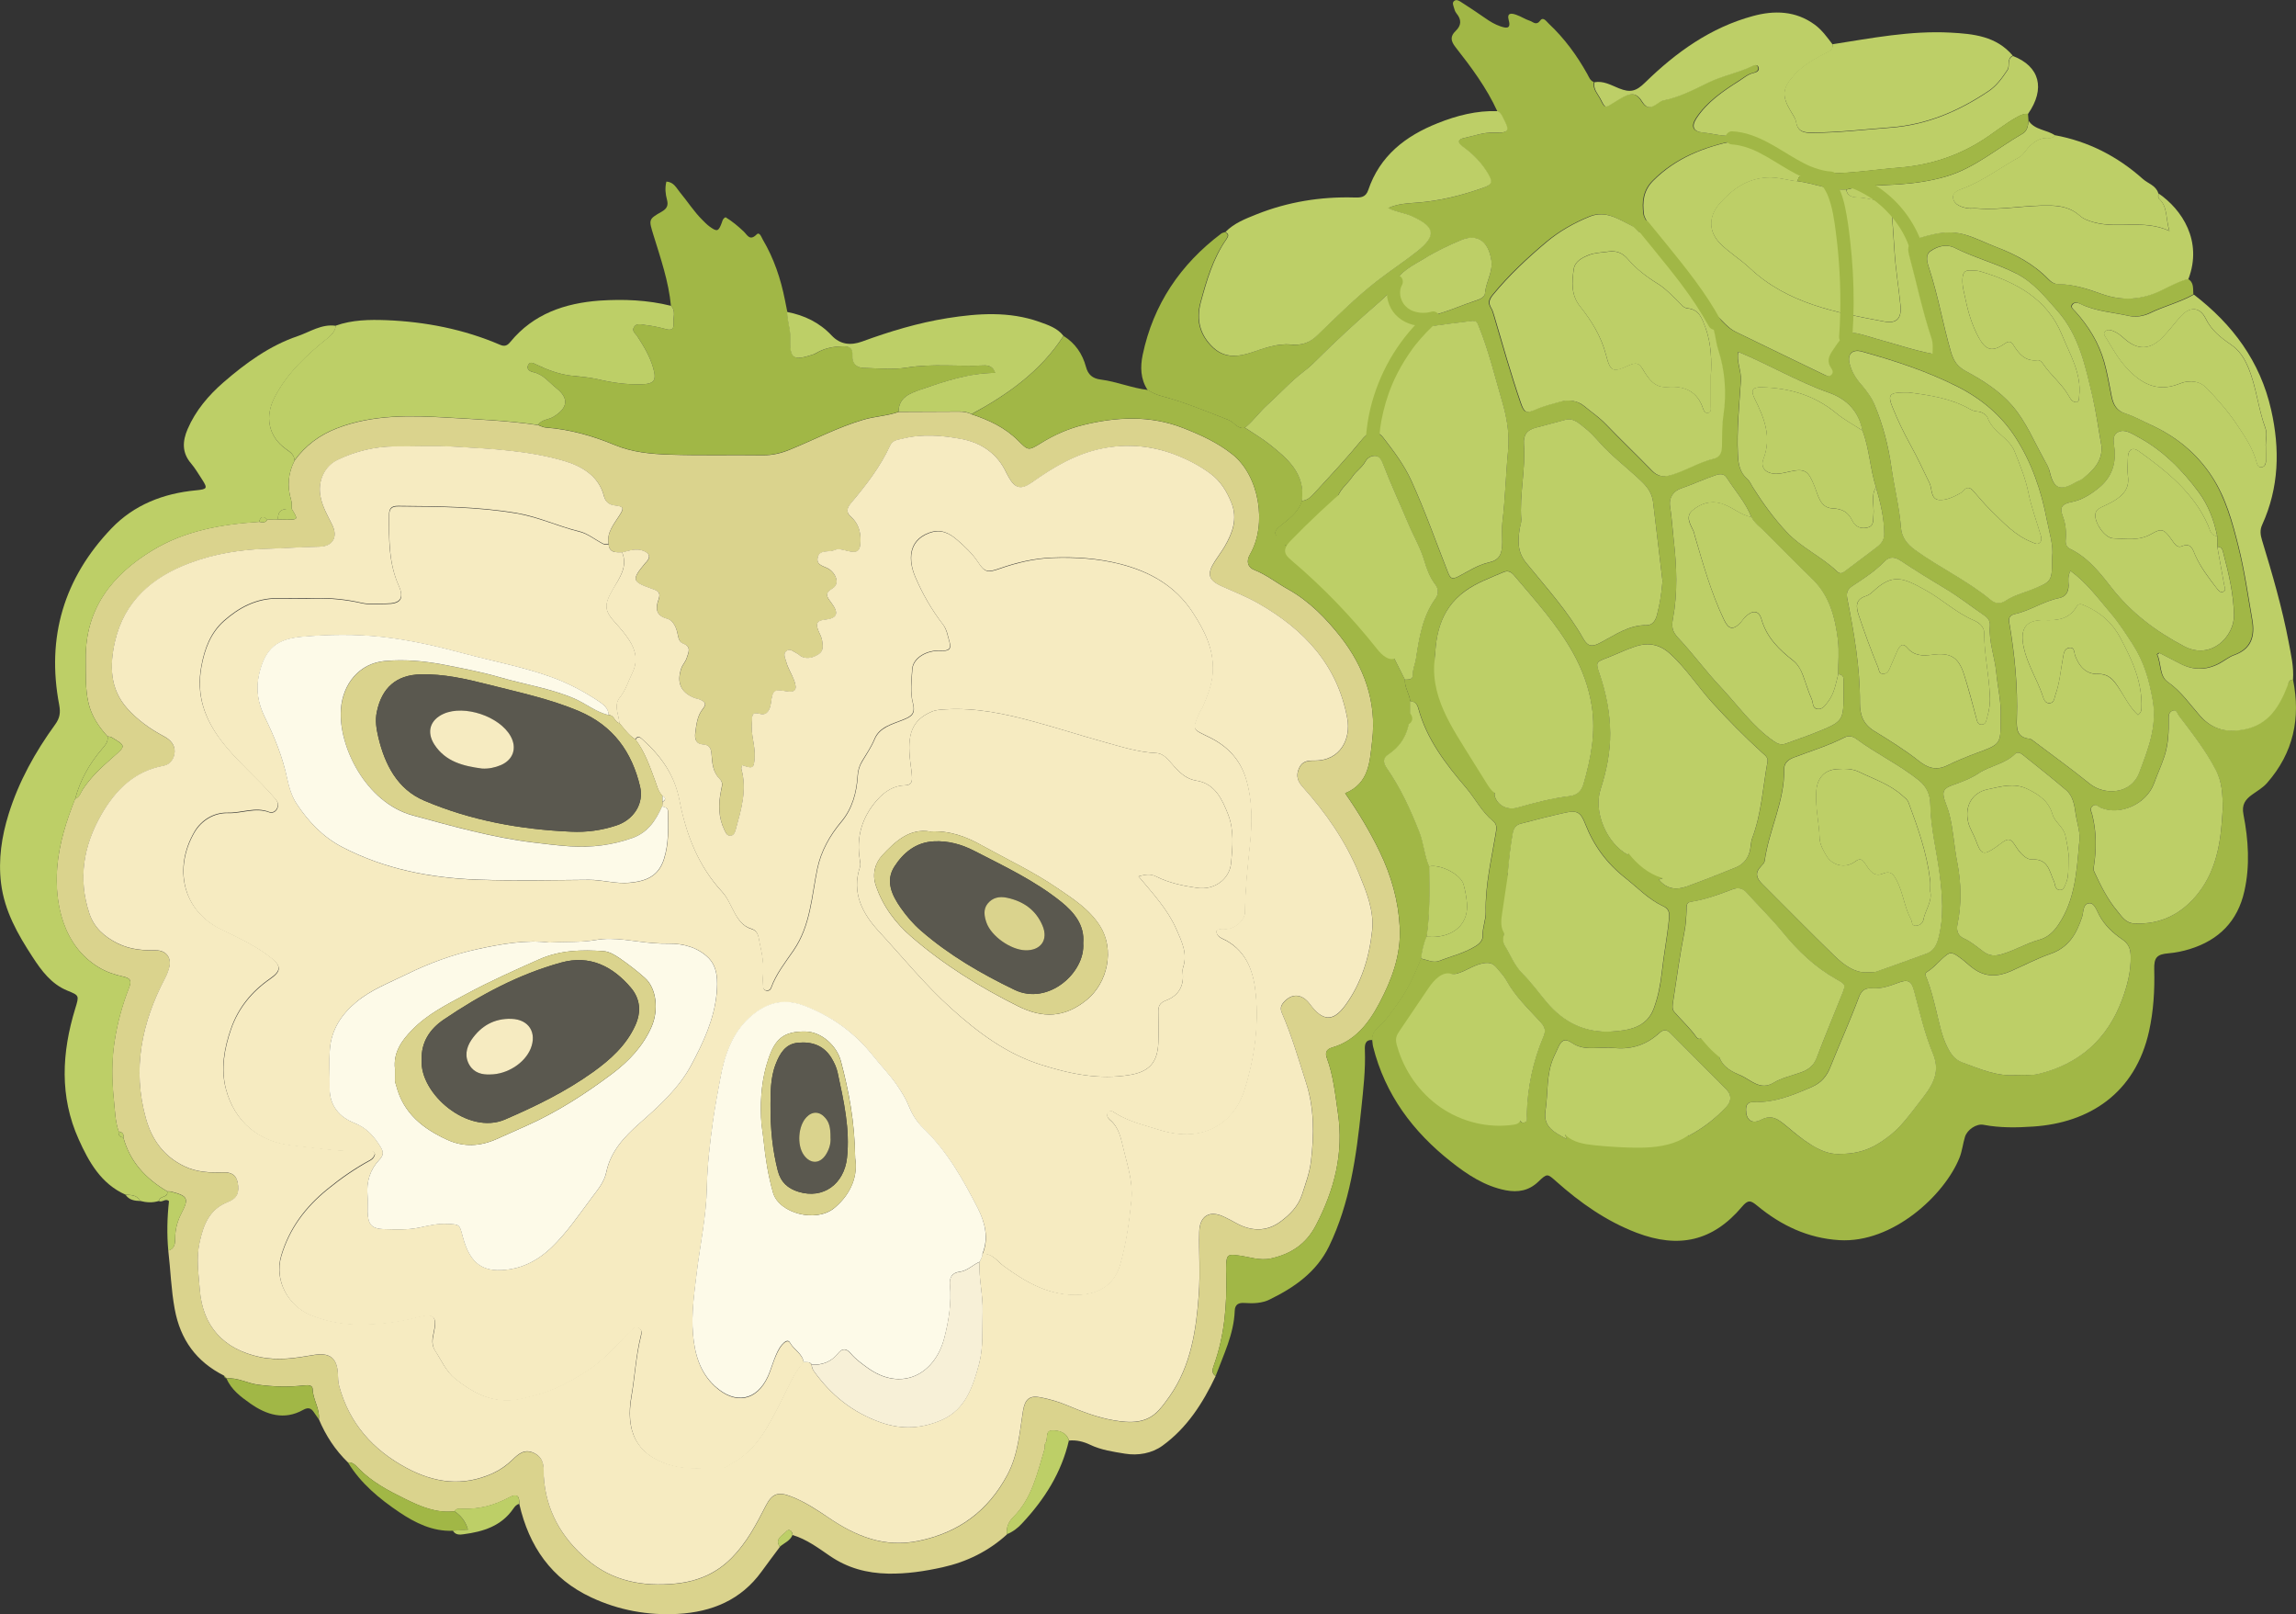 <?xml version="1.0" encoding="utf-8"?>
<!-- Generator: Adobe Illustrator 25.3.1, SVG Export Plug-In . SVG Version: 6.00 Build 0)  -->
<svg version="1.1" id="Layer_1" xmlns="http://www.w3.org/2000/svg" xmlns:xlink="http://www.w3.org/1999/xlink" x="0px" y="0px"
	 viewBox="0 0 2605.9 1831.5" style="enable-background:new 0 0 2605.9 1831.5;" xml:space="preserve">
<rect x="0" y="0" width="2605.9" height="1831.5" fill="#333333" stroke="none"/>
<style type="text/css">
	.st0{fill:#A1B746;}
	.st1{fill:#DAD38D;}
	.st2{fill:#BDCF67;}
	.st3{fill:#F6EBC1;}
	.st4{fill:#FDFAE8;}
	.st5{fill:#F7F0D7;}
	.st6{fill:#5A584F;}
</style>
<g>
	<path class="st0" d="M2602.5,771.2c8.9,43.7,0.5,83.1-29.4,117.2c-4.8,5.5-11.1,9-16.9,13.2c-7.8,5.6-12.2,11.4-9.9,22.8
		c5.6,28.7,7.5,57.9,1,86.8c-7.6,34.1-28.9,55.5-61.9,65.7c-7.8,2.4-15.8,4.1-24,4.8c-13.4,1.1-16.8,4.8-16.4,18.4
		c0.6,23.6-0.8,47-5.9,70.1c-15.7,70.6-68.1,103.9-131.4,108.1c-18.8,1.3-37.8,1.6-56.6-2c-7.8-1.5-18.4,5.5-20.9,13.7
		c-2.4,7.8-3.2,16.1-6.2,23.6c-16.9,42.4-75.9,97.3-136.4,93.6c-35.8-2.2-66.1-16.7-93.1-39c-7.4-6.1-10.4-7.3-17.5,1.2
		c-32.9,38.9-71.5,47.7-119.5,29.4c-34.5-13.2-64-34-91.3-58.3c-10.1-9-10.2-9.2-20.4,0.5c-10.6,10.1-22.9,12.3-36.9,9.6
		c-23.8-4.7-43.3-17.6-61.9-32.3c-43.4-34.2-75-76.4-88.6-130.8c-0.6-2.5-0.6-5.1-1-7.6c-0.8-6.3,2.5-10.6,6.9-14.5
		c8.8-7.8,15.1-17.6,22.1-27.1c11.4-15.6,19.1-32.9,26.3-50.6c6.9,1.5,14,5.3,20.9,2.7c13.7-5.3,28.2-8.7,41-16.5
		c4.8-2.9,8.6-6.8,8.4-11.9c-0.4-9.4,3.7-18,3.5-27.2c-0.8-30.2,6.4-59.4,11.3-88.9c0.9-5.4,1.7-10.3-2.8-14
		c-13-10.4-20.3-25.5-30.8-37.9c-22.9-26.9-44.6-54.9-54.2-90c-1.4-5.2-4-8.1-9.4-8.2c-0.9-8.5-6.6-15.8-6.1-24.6
		c4-0.2,9.2,0.4,8.9-5.5c-0.3-6.4,2.6-11.9,3.5-17.9c3.7-24.1,7.4-48.3,22.4-68.9c3.5-4.8,3.3-10.9-0.5-15.8
		c-6-7.9-9.5-17-12.2-26.2c-4.4-15.2-12.5-28.8-18.5-43.1c-9.3-22.3-19.5-44.3-28.3-66.8c-1.8-4.6-4-9.1-8.6-9.7
		c-4.5-0.6-9.3,1.9-11.6,6.2c-3.8,7-10.7,11.1-14.8,17.4c-5,7.7-13.2,13.3-16.4,22.2c3.2,2.3,4.8,0.9,6.4-0.4
		c3.4-2.9,6.9-4.7,11-1.6c3.8,2.8,2.2,6.1,1,9.6c-1.9,5.8-1.6,12-2.6,18c-2.8,17-3.1,34.5-4.9,51.5c-2.9,26.6,28.3,23,33.3,41.6
		c1,3.6,5.9,3.5,9.5,3.4c0.5,0,1,0.1,1.5,0c8.6-1,13.9,5.3,13.5,11.4c-0.8,12.9,3.8,26-1.7,38.7c-1.4,3.4-3.1,5-6.5,5.2
		c-33-47.6-73.6-87.7-120.1-122c-2.8-2.1-5.2-4.9-7.7-7.4c-4.8-4.7-5.7-8.1,0.7-13.4c10-8.3,21.5-15.8,25.7-29.3
		c6-0.5,9.7-3.9,13.8-8.3c18.7-20.2,37.5-40.3,54.9-61.7c7.7-9.4,17-10.2,23.5-1.9c12.1,15.6,24,31.2,32.3,49.6
		c15.4,33.8,27.6,68.9,41.3,103.4c2.6,6.7,4.4,8.6,12,4.7c11.1-5.7,21.5-12.9,34.3-15.8c12.1-2.7,15.3-9.2,15.3-22.7
		c0-7.7-0.7-15.5,0.2-23c3.3-26.8,3.8-53.8,6.4-80.5c1.9-19.7-1.2-37.7-6.6-56.3c-8.4-28.8-15.4-57.9-26.7-85.8
		c-2.1-5.1-3.2-6.4-9.4-5.6c-16.6,2.2-33.2,3.6-49.7,7c-2.8,0.6-7.5,1.9-8.3-6c10.6,3.7,14.3-7.1,22.8-9.6
		c13.6-4.1,26.7-9.9,40.3-14.3c5.2-1.7,11.1-3.8,11.5-8.8c1-12.8,9.2-24.1,7.2-37.2c-3.4-22.4-16.4-30.6-34.7-22.9
		c-14,5.9-27.9,12.5-40.9,20.5c-13.5,8.3-28.8,14.6-35.9,31.2c-3.1,7.1-9.6,13.2-15.7,18.5c-24.9,21.8-49.4,44-72.8,67.4
		c-3.9,3.9-8.1,7.7-12.6,11.1c-15.1,11.4-27.6,25.7-41.7,38.2c-8.8,7.9-15.9,18.2-25.4,25.9c-8.5,1.8-12.1-6.4-18.5-8.9
		c-25.4-9.9-50.6-20.4-77-27.4c-5.6-1.5-10.2-3.9-14.9-6.7c-8.2-12.4-8.4-26.5-5.6-39.9c12-57.1,42.7-102.6,89.2-137.6
		c1.2-0.9,2.8-1.1,4.2-1.6c4.6,2.3,3.5,5,1,8.5c-15,21.6-22.2,46.3-28.9,71.3c-5.5,20.2-0.5,37.6,14.3,51.4
		c12.7,11.7,27.5,10.8,43.8,5.3c14.1-4.8,29.2-10.3,44.2-8.9c12.4,1.2,21.1-1.8,29.7-10.1c21.9-21.1,43.5-42.8,67.5-61.5
		c14.8-11.5,30.5-21.8,45.3-33.4c23.4-18.3,21.5-28.4-5-40.6c-8.3-3.8-17.6-4.6-27.2-9.3c11.4-4.8,21.3-5.3,31.5-6
		c26.4-1.8,52-8.1,76.9-17.1c10.1-3.6,10.4-6.8,5.1-15.9c-7.3-12.5-17.1-22.5-28.8-30.8c-6.3-4.5-5.8-8.1,2-9.7
		c10.9-2.3,21.6-6.5,32.8-6c21,0.9,17.6-3.9,10-18.9c-1.2-2.3-2.6-4.4-5.1-5.5c-12.2-26.7-29.6-50-47.5-72.8
		c-5.6-7.2-6-12.3,0.2-18.3c6.7-6.4,6.8-12.9,0.9-20c-1.6-1.9-2.3-4.6-3-7c-0.6-2.3-2.1-5.1,0.5-7.1c2.4-1.8,4.9-0.5,7,0.8
		c9.4,6.1,18.9,12.2,28.1,18.7c5.5,3.9,11.2,7.3,17.5,9.4c5.5,1.8,12.2,3.7,9.3-6.8c-2.5-9.1,3.3-8.2,8.6-6.3
		c5.3,1.8,10.1,5.1,15.4,6.8c3.6,1.1,7.1,5.9,11.8-0.4c3.4-4.6,7,1.2,9.7,3.7c17.7,16.6,31.8,35.9,43.6,57c2,3.6,3.2,7.6,7.5,9.2
		c-1.7,8,4.1,13.3,7.2,19.5c5.4,10.8,4.8,9.8,15.4,3.3c15.3-9.4,23.3-14.1,31.4-1c5.6,9.2,10.5,7.3,17.1,2.8
		c2.1-1.4,4.2-3.3,6.5-3.7c18.5-3.6,35-12.3,51.6-20.4c15.9-7.8,33.5-10.8,49.4-18.5c2.7-1.3,6.4-2.7,7.7,1.2
		c1.2,3.5-2.2,5.5-5.2,6.2c-6.8,1.5-11.8,6.1-17.3,9.5c-18,11.5-35.8,23.6-47.9,41.9c-6.1,9.3-3.8,15.2,7.1,16.3
		c11.6,1.2,23,4.9,34.9,3.4c2.7-0.3,6.5-0.9,6.8,3.8c-0.4,0.4-0.7,0.9-1.2,1c-1.4,0.5-2.9,0.8-4.3,1.1
		c-34.7,7.3-66.8,19.5-92.5,45.4c-11.1,11.1-12.4,24-10.5,38c0.5,3.9,3.4,7.4,4.8,11.2c1.1,3.2-0.1,6.1-2.8,8.1
		c-2.7,2-5.8,2.1-8.5,0.1c-2.4-1.8-4.2-4.8-6.8-6.1c-15.2-7.5-29.7-18.3-48.5-10.5c-17.6,7.2-34.2,16.7-48.5,28.6
		c-21.8,18.3-42.7,37.8-60.9,60c-4.2,5.1-5.7,9.2-2.1,15c1.6,2.5,2.5,5.6,3.3,8.5c9.7,33.1,19.1,66.3,30.3,99
		c3.9,11.4,6.1,12.7,17,7.7c8.9-4,18.3-6.1,27.6-8.8c10-2.9,20-1.2,27.5,5c8.2,6.7,17.1,12.8,24.6,20.6c17,17.8,34.8,34.7,51.9,52.3
		c6.5,6.8,12.9,8,21.9,5.3c16.5-5,31.2-14.5,48.2-18.4c6.7-1.5,9.4-6.4,9.5-13.8c0.2-12.2,0.1-24.2,1.8-36.5
		c3.6-24.8,1.7-50.2-6.1-73.9c-3.7-11.4-3.1-24.2-10.8-34.4c-1.4-1.8-1.1-5.4,1.1-7.1c2.5-1.9,4.6,0.3,6.6,1.9
		c7.8,6.4,13.7,15.1,23,19.6c33.2,16.2,66.5,32.2,99.8,48.3c2.8,1.3,5.7,3.2,8.5,0.8c2.9-2.5,1.7-5.8-0.1-8.3
		c-4.9-7.1-2.7-12.8,1.7-19.4c15.6-23.2,16-23.6,43-15.5c2.4,0.7,4.9,1.5,7.3,2.2c20.7,5.5,41,12.8,63.2,16.9
		c0.2-6.9,0.7-12.1-1.2-17.8c-10.4-31.2-17.1-63.4-25.6-95.2c-1.9-7.1-0.3-14.5,6.9-16.8c18.4-5.8,36.7-11.2,56.7-5.4
		c12.3,3.6,23.4,9.4,35.2,13.9c22,8.4,42.7,19.2,59.4,36.4c3.3,3.4,6.7,5.8,11.9,5.9c17,0.2,33,5.5,48.8,11.1
		c23.1,8.3,45.5,6.9,67.6-4c9.9-4.9,19.7-10.4,30.7-13c7.3,4,5.7,11.2,6.3,17.6c-15.7,8.9-33.4,13.1-49.6,21
		c-6,2.9-15.1,5.3-23.7,3.3c-18.7-4.3-38.2-5.1-55.8-13.9c-2.7-1.3-6.6-1.8-8.6,0.9c-2.4,3.2,1,5.5,3,7.6
		c15.2,16.8,27,35.7,33.1,57.6c3.6,12.6,5.7,25.7,8.3,38.6c1.9,9.3,5.1,16.7,15.7,19.9c10.1,3.1,19.5,8.5,29.1,13
		c28.3,13,51.7,32,68.9,58.2c15.9,24.3,23.3,51.9,30.3,79.4c6.9,27.4,10.8,55.6,15.7,83.5c3.2,18.3-0.8,33-20.5,40
		c-6.1,2.2-11.4,6.7-17.2,9.7c-14.6,7.6-29.2,7.7-43.9,0.1c-7.9-4.1-15.8-8.1-23.7-12.2c-0.9,0.5-1.7,1.1-2.6,1.6
		c4.8,10.3,2.4,24.5,11.9,31.2c15.1,10.5,25.1,25.4,36.8,38.6c14.4,16.2,31.4,19.1,50.5,15.3c27-5.4,39.7-26,48.6-49.5
		C2597.6,774.6,2597.8,771.3,2602.5,771.2z M2129.2,552.9c-6.8-21.1-7.3-43.7-15.5-64.4c-4.2-21.9-17.6-35.8-38.3-43.1
		c-35.4-12.5-67.8-31.7-102.6-46.2c-2.4,10.7,3.6,21.3,2.9,32.5c-1.8,28-4.7,55.9-3.4,84c0.5,10.5,2.2,20.3,10.5,27.6
		c3.2,2.8,4.7,6.7,6.8,10.1c11.1,17.7,23.4,34.5,37.7,49.9c16.9,18.1,40,28.1,57.6,45.1c3.4,3.3,6.1,1.9,9.3-0.6
		c12.1-9.3,24.5-18.2,36.5-27.6c4.4-3.5,7.8-7.6,7.7-14.2C2138.5,587.8,2134.3,570.3,2129.2,552.9z M2516.5,608.3
		c-3.6-18.1-10.2-35.3-21.1-50c-18.7-25.1-40.5-47.2-68.4-62.3c-7.1-3.8-15-9.5-22.6-5.9c-8.5,4-4.7,13.9-4.2,21
		c1.1,17.2-4.4,31.1-17.5,42c-9.4,7.9-19.7,14.2-32,16.7c-8.7,1.7-13.8,4.9-9.6,15.5c3.4,8.5,4.3,17.8,3.5,27.1
		c-0.4,4.3,0.6,8.3,4.9,10.4c20,9.6,33.6,26.7,46.5,43.3c22.7,29.1,51.1,50.5,83.1,67.3c30.4,16,57.1-11.2,56.5-35.8
		c-0.6-23.8-5.8-46.3-11.8-68.8c-1-3.8-1.3-8.5-7.1-8.3C2516.6,616.4,2516.5,612.4,2516.5,608.3z M2086.4,764.9
		c0-12.7,1.2-25.6-0.4-38.1c-3.1-25.8-9.4-50.5-29.2-69.7c-17.9-17.3-35.4-35.2-53-52.9c-5.6-5.6-12.3-10.1-16-17.4
		c-6.5-16.7-18.6-30-28.1-44.9c-2.8-4.3-7-4.5-12.2-2.8c-13.5,4.5-26.3,10.6-39.8,15.2c-7.6,2.6-13.8,9.8-12.2,20.5
		c1.9,12.5,2.6,25.2,4.1,37.8c3.4,29.9,4.7,59.9-0.9,89.6c-1.6,8.6-0.9,14.4,5.7,21.3c16.7,17.7,31.1,37.6,47.8,55.3
		c19.9,21,36.5,45.3,60.8,62.1c4.7,3.2,8.7,4.8,14,2.8c11.4-4.3,23-8,34.2-12.6c31.3-12.7,31.2-12.8,31.2-46.8c0-4.6,0-9.2-0.1-13.8
		C2092.2,766.7,2089.7,765.3,2086.4,764.9z M1886.9,659.3c-3.5-29.4-7.1-59.6-10.7-89.7c-1.1-9.6-6.2-16.7-13.1-23.3
		c-15.9-15.2-33.6-28.3-48.2-44.8c-5.1-5.7-10.4-11.5-16.4-16.1c-6.3-4.8-12.4-11.4-21.7-9c-11.3,2.9-22.5,6.2-33.8,9
		c-10,2.5-14.2,8.2-13.4,18.8c2.1,28.6-5.2,56.9-3,85.5c0.3,3.6-1.2,7-1.8,10.5c-2.2,13.6-2.7,26.2,7.4,38.6
		c22.6,27.9,47,54.6,64.9,86.1c5.4,9.5,10.6,9.1,19.6,4.3c16.3-8.6,31.9-20,51.9-19.7c7,0.1,10.5-5.2,12.1-11.8
		C1883.8,685.3,1885.8,672.8,1886.9,659.3z M1882.7,998.1c9.9,11.7,20.8,11.7,31.8,7.7c18.6-6.7,36.9-14,55.2-21.4
		c7.8-3.2,13.2-8.6,16-17.3c1.7-5.5,1.3-11.1,3.2-16.4c10.4-27.8,12-57.3,17.2-86.2c0.9-5.3-2.9-7.6-6.5-10.9
		c-19.7-17.8-38.2-36.8-56.1-56.4c-16.2-17.7-29.2-38-46.8-54.5c-12-11.2-24.7-14.4-40.6-9.2c-11.2,3.7-21.7,8.9-32.6,13.1
		c-12.1,4.6-12.5,5-8,17.9c7.6,21.8,11.9,44.4,12.1,67.1c0.2,21.7-4.2,43.3-11,64.2c-8.2,25.3,6.8,60.8,30.8,74
		c2.4-2.4,0.5-4.6-0.2-7c-4-14.1-10.1-28-11.4-42.4c-1.6-17.5-12.1-36.7,5-53.1c6.9,8.1,12.6,16,16,26.8c4.3,13.5,4.6,35.5,30,28.1
		c24.6,8.6,48.9,6.6,73.2-1.8c8.1-2.8,14.4,1,15.3,9.3c1.5,13.9,1.7,27.5-12.1,36.9c-9.3,6.4-18.3,13.5-29.5,15.6
		C1916.7,985.5,1900.7,991.7,1882.7,998.1z M2116.9,1103.3c6.1-0.3,9.4,0.3,12.2-0.7c19.2-6.7,38.3-13.6,57.3-20.6
		c8-2.9,11.4-9.7,13.5-17.4c6.6-24.4,4.6-48.8,1.3-73.5c-3.4-26.1-10.1-51.8-10.5-78.3c-0.2-11-3.8-20.1-13-27.5
		c-22.3-17.9-48.3-30.1-71.2-47.1c-3.9-2.9-8.6-3.7-13.1-1.5c-18.6,9.4-38.4,15.5-57.8,22.8c-6,2.2-11,6.1-10.8,13.4
		c0.7,36.3-17.3,68.7-22.1,103.9c-0.3,2.2-2.4,4.5-4.2,6.2c-7,7.1-5.3,13.3,1.2,19.7c27.6,27.3,54.6,55.2,82.5,82.1
		C2092.5,1094.8,2104.4,1103.3,2116.9,1103.3z M2290.1,1219.8c7.6-0.5,15.2,0.8,22.8-1.1c47.1-11.3,79-39.5,95.8-85
		c5.9-15.9,10-31.8,9.6-48.9c-0.2-8.4-2.3-14-9.7-19.1c-10.5-7.2-19.9-16-26.1-27.5c-2.8-5.3-5.5-13.6-10.9-13.4
		c-7.9,0.4-6.7,10.1-8.6,15.9c-6.4,18.9-14.9,34.3-36.1,41.6c-15,5.2-29.6,12.9-44.3,19.4c-15.1,6.7-29.1,7.3-43.2-3.1
		c-5.4-4-10-8.8-15.4-12.4c-4-2.7-8.8-7-13.9-3.3c-8.2,6-14.3,14.5-23.1,19.9c-3.3,2-1,5.4,0.2,8.2c4.4,11.4,7.3,23.2,10.2,35
		c3.6,14.2,6.1,28.8,12.8,42.1c3.8,7.5,8.5,14.2,16.6,17.2C2247.3,1213,2267.4,1222.1,2290.1,1219.8z M1628.7,757.5
		c1.9-8.9,3.5-17.8,7.2-25.9c1.5-3.3,0.5-9.5,6.4-9c5.9,0.6,4.1,6.1,4.3,9.8c1.6,22.1,9.5,43.1,18,62.7
		c8.6,19.9,24.5,35.1,50.6,31.6c9.7-1.3,21.2-3.4,28.9,5.6c10.5,12.3,20.6,10.9,33,2.8c9.4-6.1,12.6-3.8,14,6.7
		c4.3,33.3-15,55.1-49,55.3c-12.8,0.1-25.6,0-38.4,0c-5.6,0-9.4,1.7-6.6,8.2c4.2,9.6,14.7,13.9,25,11c19.5-5.5,39.2-10.6,59.4-13.1
		c8.8-1.1,13.4-5.8,15.8-14.1c8.3-28.9,14-57.8,9.2-88.3c-3.4-21.4-11-41.8-21-59.8c-18.1-32.3-43.4-60.1-67.3-88.5
		c-3.7-4.4-7.3-5.4-11.9-3.4c-14.8,6.4-30.3,11.9-43.4,21.4C1633.5,692,1628,723.9,1628.7,757.5z M2329.1,632.3
		c1.8-13.1-3.1-27.7-6-42.6c-6.3-33.6-17.5-65.8-36-94.2c-15.8-24.2-38.1-43.1-64.6-56.6c-34.9-17.7-71.8-29.7-109.3-40.2
		c-10.3-2.9-16.5,2.5-14.1,13c2.1,9,6.7,17,12.9,23.9c6.5,7.2,12.4,15.7,15.8,24c9.2,22.3,15.4,46.4,18.8,69.8
		c3.3,23,9.2,45.7,10.9,69c0.8,10.8,6.7,18.7,16.3,25.6c27.7,20,58.8,34.5,85.3,56.3c5.3,4.3,10.7,5.4,18,0.7
		c8.7-5.6,19.3-8.3,29.1-12.3C2329.1,659.8,2329.1,659.8,2329.1,632.3z M2522.7,918.2c0-18.2-1-30.7-7.3-43.2
		c-11.6-22.8-27.1-42.7-42.5-62.8c-1.9-2.4-2.6-7.7-7.6-5.6c-3.8,1.6-4.1,5.5-4.1,9.2c0.2,14.3-0.2,28.3-4.7,42.2
		c-3.4,10.6-8.1,20.6-11.9,31c-8.8,23.8-38.8,36.9-60.4,27.6c-3.1-1.3-5.5-5.1-9.4-1.8c-3.7,3.1-1.2,6.3-0.3,9.7
		c4.9,19.5,5,39.2,1.8,59c-0.3,2.1-0.4,3.9,0.5,5.8c7.4,15.6,15,31.2,26.1,44.5c5,5.9,9.4,13.6,19,14.1
		c30.5,1.6,54.6-11.1,72.8-34.2C2518,984.3,2521,948.7,2522.7,918.2z M2089.5,1309.3c26,0,41.7-9.9,56.5-21.8
		c12.8-10.2,22.1-23.6,32-36.4c12.7-16.3,25.6-31.9,15.7-55.6c-9.5-22.9-15-47.2-21.4-71.2c-3.3-12.1-7.4-13.3-19-8.8
		c-9,3.5-18.2,6.5-28.1,5.9c-8.1-0.5-12.4,1.8-15.7,10.5c-9.9,26.6-21.7,52.4-32.2,78.8c-4.2,10.5-10.4,17.9-20.9,22.6
		c-21,9.3-42.1,18-65.7,17.2c-6.5-0.2-9.2,2.2-9.2,8.9c0,11.1,6.5,16.7,16.9,11.3c10.1-5.3,16.3-2.7,24.2,3.2
		c4.5,3.4,8.6,7.1,12.9,10.6C2053.1,1298.7,2071.4,1311.1,2089.5,1309.3z M1715.5,997.9c1.7-5.5,3.9-10.2,4.5-15.1
		c0.8-6.7,2.8-12.8,9.5-14.2c8-1.8,11.6,5.5,15.1,10.8c7.2,10.8,9.4,23.7,12.3,35.9c4,17.4,15.2,25.6,31,29.3
		c7.7,1.8,15.7,4.1,20.3,9.9c9.7,12.2,20,12.5,33.5,7c11.1-4.6,13.7-1.3,17.9,10.9c3.1,9.1,3.3,18.4,2.1,27.3
		c-2.5,18.7-8.8,35.6-27.3,45.1c-6.6,3.4-11.6,4.8-17.3-1.7c-4.5-5.1-11.3-5.9-18.3-6.4c-17.8-1.2-32.3-7.7-43-23.7
		c-13.3-19.8-26.2-39.7-38-60.3c-2.8-4.8-7.1-6.8-8.2-1.8c-1.5,7-5.7,15.2-1.6,21.9c6.6,10.8,11.1,22.7,20.4,32.1
		c10,10,18.4,21.7,27.6,32.6c19.4,22.9,43.7,34.7,73.5,32.9c19.5-1.2,39.7-4.5,47.7-26.1c4.9-13.2,7.7-27.4,9.2-41.5
		c2.2-20.2,6.2-40.1,8.1-60.3c0.7-7.8-0.4-11.5-6.8-14.4c-16.4-7.6-28.6-20.7-42.5-31.7c-21.2-16.7-36.1-36.9-45.8-61.6
		c-5.2-13.3-9.3-15.6-22.8-12.7c-16.8,3.7-33.5,8-50.2,12.4c-5.2,1.4-8.1,4.5-9.2,10.6c-2.8,14.5-4.2,29.1-5.5,43.7
		C1711.1,991.7,1710.2,995.1,1715.5,997.9z M2349.9,647.7c-3.3,6.5-2.2,11.7-2.3,16.6c0,7.7-3.3,12.9-10.9,14.4
		c-17.5,3.5-32.4,14.2-49.8,18c-5.7,1.3-7.6,4.1-6.6,9.7c6.2,36.1,9.9,72.5,8.6,109.2c-0.4,11.6,0,21.1,14.4,22.7
		c1.4,0.2,2.8,1.2,4,2.1c21.5,16.2,43.4,31.9,64.3,48.9c16.5,13.3,46.8,12.4,56.2-12.4c9.9-26.1,20.5-52.2,15.4-81.9
		c-3.9-22.8-9.9-44-22.6-63.7c-8-12.4-16-24.9-25.5-36C2381.4,679.1,2368.8,661.6,2349.9,647.7z M2270.7,813.1c1-16-3.4-32.9-5-50
		c-1.7-17.7-8.6-34.7-7.2-52.7c0.6-7.1-3.5-10.1-8.2-13.3c-13.8-9.6-27.1-19.9-41.4-28.5c-17.5-10.5-34.8-21.1-51.8-32.4
		c-5.9-3.9-12.2-5.3-18.1,0.8c-10.7,11.1-23.5,19.4-36.3,27.8c-4.8,3.2-7.6,6.8-6.2,14c7.8,39.3,14.7,78.7,14.5,119.1
		c-0.1,12.7,3.1,23.6,16.4,31.8c17.1,10.5,34.3,21.2,50.3,33.7c8.5,6.7,18.4,12,32,5.4c10.7-5.2,22.1-10,33.6-14.2
		c27.3-10,27.4-10,27.4-38.5C2270.7,815.5,2270.7,814.9,2270.7,813.1z M2359.7,957.7c2.2-12-2.4-23.3-3.9-34.8
		c-1.2-8.8-2.9-19.7-10.5-26.2c-16.2-13.9-33-27-49.6-40.4c-2.6-2.1-6.1-3.3-8.4-1c-11.6,11.7-28.4,13.4-41.6,22.2
		c-8.9,5.9-18.9,9.8-29,13.2c-10.5,3.6-13,7.4-9.4,17.6c1.8,5.2,3.9,10.3,5.3,15.8c4.4,17.8,5.3,36,8.8,53.9
		c4.6,23.6,5.3,47.4,0.3,71.2c-1.4,6.7,0.7,12.8,7,15.5c8.6,3.8,15.4,10,22.8,15.3c6.6,4.7,12.5,5,20,2.9
		c14.8-4.2,27.9-12.4,42.7-16.4c10-2.7,16.5-8.9,22.2-17.4C2355.1,1021.3,2356.9,989.4,2359.7,957.7z M2385.2,506.5
		c-3.4-18.9-6-38.1-10.4-56.8c-8.2-34.5-15.4-69.8-40.1-97.5c-13.9-15.6-27.1-32.1-46.2-41.9c-22.5-11.5-47.2-17.8-69.9-29.1
		c-9.7-4.8-19.8-1.9-27.6,3.6c-6.4,4.6-3.7,13-1.5,19.9c10.1,30.9,15.5,62.9,24.5,94.1c3.3,11.4,7.8,17.2,17.4,22.4
		c19.3,10.5,37.9,22.3,52.4,39.1c15.4,17.8,24.4,39.7,35.6,60.1c2.6,4.6,5.6,9.2,6.9,15c4.5,19.3,11.8,21.9,29,11.9
		c2.7-1.5,5.8-2.3,8.2-4.2C2375.4,533.9,2386.3,523.8,2385.2,506.5z M1951.3,1199.4c4.6,12.7,15.9,17.2,24.9,21.3
		c11,5,21.5,17.1,36.4,8.1c9.6-5.8,20.8-8.1,31.4-11.9c8-2.8,14.1-7.3,17.4-15.7c9.2-23.6,18.7-47.2,28.2-70.7
		c5.4-13.3,5.5-13.1-5.7-19.4c-23.8-13.5-43.1-31.9-60.5-53c-12.9-15.7-27.5-30.2-41.2-45.2c-4.8-5.2-9.9-6.1-16.5-3.5
		c-15.2,5.8-30.4,11.5-46.6,13.9c-5.9,0.9-4.9,5.6-5.1,9.5c-0.3,8.1-0.7,16-2.3,24.2c-5.1,26.3-8.9,52.9-12.9,79.5
		c-0.6,3.9-1.5,8.6,1.4,11.9c8.3,9.6,17.8,18.3,25.2,28.7c1.2,1.7,3.4,2.5,5.3,1.1c1.9-1.4,1.6-3.7,1-5.6c-0.6-1.9-1.6-3.8-2.6-5.5
		c-14.7-23.5-15.7-49.7-14.8-76.1c0.2-5-0.2-13.6,10.2-10.7c4.6,1.3,4.5-2.7,4.8-5.7c0.3-5-1.3-12,4.9-13.1c6.4-1.1,4.3,8,8.4,11
		c1.6,1.1,1.5,4.6,2.1,7.1c5,18.5,14.8,35.3,19.1,54.3c2.2,9.6,7.7,9.8,14.3,2c3.3-3.9,5.5-8.9,9.3-12c18.7-15.6,29.3-16,37.6,2.7
		c4.4,10,8.8,12.3,18.2,7.8c3.1-1.5,6.9-1.6,10.3-2.6c6.7-1.9,8.6,1.5,7.7,7.2c-3.5,23.9-12.6,45.1-32.7,59.6
		c-6.1,4.4-13,13.1-22.7,4.6c-2.9-2.6-5.5,0.1-8,2.1c-10.5,8.4-21.1,7.4-32.3,0.9C1961.7,1203.7,1958.5,1198.8,1951.3,1199.4z
		 M1915.8,1289.2c16.7-8.5,31-19.8,43.4-33.2c6.2-6.6,6.1-13.9-0.3-20.4c-20.8-21-41.8-41.7-62.5-62.8c-5.2-5.3-8.5-4.9-13.9-0.1
		c-13.8,12.6-30.3,18.1-49.2,16.5c-8.1-0.7-16.4-0.4-24.6,0c-8.9,0.3-17.6-0.9-24.8-6c-8-5.7-12-2.5-15.3,4.9
		c-1.7,3.7-3.4,7.4-5.1,11.1c-8.8,19.5-6.4,40.8-9.5,61.2c-2.9,18.8,10.7,24.6,23.8,31.9c-5-15.2-4.3-30.9-7.4-46
		c-4.5-21.5,7.5-36.2,29.5-35.7c3.6,0.1,7,0.7,10.4,1.9c12.6,4.1,23.9,10.9,35.4,17.4c18.4,10.3,36.6,20.3,58.6,10.2
		c7-3.2,14.1-3.3,19.4,3.5c5.3,6.8,7.4,14.1,4,22.8C1924.7,1274.5,1918.2,1280.4,1915.8,1289.2z M1669.5,1144.3
		c3.4-0.6,4.2,0.9,4.9,2.2c3.3,6.9,7.9,13.1,9.2,20.9c2.6,15.3,7.9,29.8,14,44.1c8.1,19,21.5,35.6,26,56.3c0.7,3.2,2.4,6.6,5.7,6.1
		c5-0.7,3.3-5.6,3.4-8.8c0.9-30.7,6.9-60.4,18.9-88.7c2.9-6.9,1.8-10.9-2.9-16.2c-13.7-15.4-29.1-29.3-39.1-47.8
		c-2.9-5.3-7.3-9.7-11.2-14.4c-4.1-5.1-8.3-6.4-15.7-4.9c-12.3,2.4-21.9,11.1-34,12.6c-9.5,1.2-9.6,7.1-7.6,12.9
		c2.7,8.2,6.1,16.1,9,24.3c3.2,8.9,7.2,9.5,15.6,4C1667.5,1145.9,1669.1,1144.7,1669.5,1144.3z"/>
	<path class="st1" d="M394.9,1659.4c-14.5-14-25.2-30.5-33-49c1.3-12-6.7-22.1-7-34c-0.1-4.5-4.3-5-9.3-4.4
		c-17.6,2-35.1,1.6-52.9-0.8c-12.1-1.6-23-8.3-35.5-7.1l0.3,0.1c-1.1-1.1-2.2-2.2-3.3-3.3c-31.3-15.8-49.5-40.6-55.9-75.5
		c-4.1-22.1-4.7-44.3-7.3-66.4c7.7-2.1,7.7-8.5,7.8-14.5c0.1-9.8,2.5-18.8,7-27.6c8.9-17.1,7.5-19.8-11.4-24.8
		c-1.4-0.4-3-0.2-4.6-0.3c-24.2-14.2-42.3-33.4-49.8-61.2c0.8-4.2-1.5-6.1-5.3-6.7c-4.1-11.6-4.2-24.1-5.5-36
		c-2.3-21.7-2.7-43.7,0.7-65.6c3.2-21.2,8.8-41.8,16.6-61.7c3.3-8.4,1.2-10.8-7.5-12.7c-9.3-2-18.5-5.2-27-10.3
		c-40.6-24.5-50.4-73-47.1-113.5c2.2-27,10.4-52.6,20.3-77.7c5-1.6,6.1-6.6,8.5-10.3c9.2-14.3,21.7-25.6,34.2-36.7
		c14.9-13.1,15.5-12.8-1.4-22.9c-1.2-0.7-2.9-0.6-4.4-0.9c-10-10.9-18.1-22.9-21.6-37.6c-3.9-16.5-3-33.3-3.2-50.1
		c-0.7-57.1,29.7-95.6,75.8-123.5c36.9-22.4,78.5-29.6,121-32.3c3.5,0.6,7.2,1.7,9.3-2.6c4.1,0,8.2,0,12.2-0.1
		c3.5,0.1,7,0.5,10.5,0.4c12.3-0.3,12.3-0.3,5.1-12.2c-0.2-3.5,0.2-7.1-0.8-10.4c-4.7-15.5-3.4-30.3,4-44.7
		c12.3-16.9,28.5-28.9,47.9-36.4c41.1-15.9,84.2-14.6,126.8-12.1c33.9,2,68,3.4,101.7,8.4c2.9,1,5.7,2.6,8.7,2.8
		c27.2,2,53.2,9.4,78,19.7c20.5,8.5,41.4,10.3,62.5,11c35.2,1.2,70.5,0.2,105.8,0.7c11,0.1,21-2.3,31.1-6.5
		c27.8-11.4,54.4-25.4,83.4-33.9c13.1-3.8,26.9-4.2,39.7-8.8c22.7-0.1,45.4-0.1,68.1-0.3c5.2,0,10,0.5,14.6,3
		c19.5,6.4,37.9,15,52.7,29.7c11.6,11.6,11.7,11.9,26.1,3c14.8-9.2,30.6-16.2,47.4-20.4c38.3-9.5,76.7-11.3,114,3.3
		c19.7,7.7,39.1,16.5,56,30c30.6,24.5,39.4,79.6,19.9,113.2c-4.7,8.1-2.7,14.9,4.8,17.8c13.9,5.5,25.4,14.8,38.2,21.9
		c24.4,13.6,43.3,33.2,59.7,54c26.5,33.9,41.2,73.6,35.9,117.7c-2.7,23.1-3,48.6-30.7,59.8c15.2,21.8,28.2,43.5,39.2,66.3
		c13.1,27.1,21.3,55.6,22.8,86.1c1.5,31.3-9.1,59.2-23.1,85.7c-11.9,22.5-27.4,43-53.9,50.5c-7.3,2.1-7.5,7.2-5.8,11.7
		c7.5,20.2,9.5,41.3,12.6,62.4c6.8,45.9-4,87.4-25.1,127.8c-11.2,21.4-28.4,32.4-50.9,37.4c-13,2.9-25.2-2.1-37.7-3.5
		c-10.9-1.3-12.5-0.7-13.1,10.2c-0.2,3.6-0.1,7.2,0,10.8c1,35.3-1.9,70.2-14,103.7c-1.6,4.5-3,8.9,2,12.3
		c-14.5,30.7-32.6,58.9-60.4,79c-12.1,8.7-27.6,11.4-42.4,9c-13.4-2.2-27.1-4.1-39.8-10.2c-7.3-3.5-15.4-5.5-23.8-4.7
		c-3-9.5-11.5-11.6-19.2-11.4c-8.5,0.2-4,10.1-7.7,14.7c-1.1,1.3-0.1,4.1-0.7,6c-8.3,27.6-14.2,56.3-35.8,77.8
		c-5.2,5.2-8,11.7-7,19.4c-21,19.1-45.7,31.2-73.1,37.3c-20.3,4.5-40.8,7.6-61.9,7.2c-24.1-0.5-45.8-6.3-65.9-20
		c-13.3-9.1-26.5-19-42.4-23.8c-0.3-4.9-4.3-7.3-6.9-4.3c-4.1,4.8-13.9,8.3-7.6,17.8c-6.9,9.3-13.9,18.5-20.7,27.9
		c-23.4,32.4-56.5,45.9-94.9,48.1c-34.1,1.9-67.1-4.1-98.2-18.6c-45.6-21.2-70.9-58.1-81.9-106.1c0.3-9-2.4-12.3-11.6-7.4
		c-16.8,9.1-34.7,13.8-54,12.8c-3.1-0.2-6.2-0.2-8.1,2.9c-20.5,2.4-38.4-5.4-56.2-14.2c-19.1-9.4-37.9-19.3-52.9-34.9
		C403.3,1662.4,400.1,1658.9,394.9,1659.4z M690.7,617.5c-2.2-13,5.7-22.1,12.1-32c6-9.3,5.3-10.6-5.3-11.9
		c-6.4-0.8-10.5-4.5-11.9-10.3c-5.8-23.4-25.8-34.3-44.5-39.9c-40.4-12-83-14-125.1-16.4c-22.5-1.3-45.1-0.3-67.6-0.3
		c-22.8,0-44.4,5.2-64.9,15.1c-15.6,7.5-23,24.6-19.7,41.7c2.3,11.9,8.1,21.8,13.3,32.2c6.9,13.9,0.5,24.6-14.5,24.8
		c-19.4,0.3-38.7,1.8-58,2.3c-31,0.7-60.8,5.5-89.6,16.4c-42.2,16-74,43.4-84.4,88.7c-6.1,26.5-6.3,54,14.3,76.6
		c11.8,12.9,25.8,23,41.1,31.1c7.6,4,12.7,9.8,12.3,17.7c-0.3,7.1-4.4,14.2-12.5,15.7c-33.5,6.3-54.9,28-70.9,55.8
		c-20.1,35.1-26.4,72.3-13.5,111.6c5.4,16.4,17.1,26.7,32.4,34.3c13.9,6.9,28.2,7.9,43.2,7.8c11.4-0.1,18,8.2,15.2,19.1
		c-1.1,4.3-2.7,8.6-4.9,12.7c-26.6,50.3-37.3,103.2-21.6,159.1c6.6,23.7,20.2,43,43.8,54.2c14.1,6.7,28.5,7.3,43.3,6.8
		c8.7-0.3,15.2,2.1,17,11.5c2.3,11.7-0.6,18.2-10.9,22.1c-21.4,8.2-28,25.9-32.4,46.4c-3.9,18-1,35.4,0.3,53
		c3.2,42.1,27.5,67.9,68.5,76.6c20.8,4.4,40.5,1.1,60.5-2.3c18.4-3.1,27,3,27.8,21.9c0.2,4.6,0.2,9,1.5,13.6
		c11.6,42.3,38.2,72.1,76.3,92.6c31.8,17.1,64.1,21.5,98,6.1c8.5-3.9,15.8-9,22.4-15.5c6.8-6.6,13.7-12.5,24.3-7.5
		c10.2,4.8,11.4,13.5,11.1,23.1c0,1,0,2.1,0,3.1c2.3,38.9,20,69.8,49.2,94.7c29.2,24.9,63.8,30.9,100.4,27.3
		c24.2-2.4,45.8-11,63.8-29.3c17-17.2,27.7-37.7,38.4-58.6c7.4-14.4,14-16.9,29.5-10.8c15.3,6,28.7,15,42.3,24.1
		c30.5,20.6,62.6,34.1,101.4,26.2c46.1-9.4,79.3-33.9,101.3-75.2c12.1-22.7,13.7-47.6,17.6-72c2.2-13.5,7.2-18.4,20.3-15.7
		c9.9,2.1,19.7,4.7,29.2,8.7c17.3,7.3,35,14.1,53.6,17.3c18.4,3.2,36.9,4.1,51.2-11.6c4.4-4.9,8.3-10.2,12.1-15.6
		c24.4-34.8,30.2-75.1,33.2-115.9c1.7-23.4,0.1-47.1,0.5-70.7c0.4-18.5,11.9-25,28.2-17.1c4.6,2.2,9,4.5,13.5,7
		c17,9.5,34.7,10.1,50.5-1.6c10.4-7.8,20-17.1,24.4-30.6c4.1-12.5,8.6-24.6,10.2-38c3.6-30.2,3.9-59.8-5.6-89.1
		c-8.6-26.7-16.3-53.6-27.5-79.3c-2.2-5.1-0.8-8.6,2.6-12.4c9.2-10.1,20.6-9.1,29.4,2.8c14.3,19.2,26,20.3,39.8,1.5
		c18.5-25.2,27.4-54.6,30.7-85.2c2.4-22.7-6.6-44.2-15-64.7c-15-36.6-37.3-68.7-63.7-98.1c-5.4-6-8.1-12.2-4.5-20.8
		c3.6-8.6,10-9.2,17.3-9.2c30.9,0.4,41.6-25.7,37.8-47.2c-10.9-61.1-48.9-101.4-100.6-131c-13.3-7.6-27.5-13.3-41.6-19.5
		c-15.9-7-17.6-14.1-8.2-28.5c3.6-5.6,7.6-10.9,11-16.6c9.1-15.4,15-31.6,7.9-49.4c-5.1-12.8-12.1-24.7-23.5-33.1
		c-12.8-9.5-26.8-16.7-41.6-22.3c-26.3-9.9-53.4-12.2-81.1-6.7c-30.2,5.9-55.9,21.3-80.5,38.7c-11.8,8.3-18.6,7.1-25.9-5.5
		c-1.8-3.1-3.3-6.4-5-9.5c-10.3-19.5-28.2-30.4-48.2-34.2c-22.2-4.3-45.5-6.3-68.1-0.4c-4.9,1.3-10.6,1.1-13.7,7.9
		c-11.2,24.2-27.6,45.1-44.5,65.4c-5.1,6.1-5.2,10.5,0.5,15.6c7.9,6.9,10.6,15.9,10.5,26.1c-0.1,12.4-2.9,15.1-14.6,12.3
		c-5.1-1.2-10.7-3-15-1c-6.4,3-17.5-1.2-19.1,9.2c-1.3,8.7,8.2,9,13.3,12.6c8.7,6.2,11.5,17,3.8,21.6c-9.5,5.7-6.8,9.5-1.8,16
		c9.5,12.4,7.3,18.1-7.6,19.7c-9.6,1-9.5,5.5-6.8,12.4c1.5,3.8,3.8,7.5,4.3,11.4c0.7,5.4,1.9,11.5-4.1,15.3
		c-5.9,3.7-12.1,5.7-18.9,2.9c-1.8-0.8-3.2-2.6-5-3.5c-4-1.9-8.1-6.6-12.5-3.2c-4.4,3.3-1.3,8.2-0.2,12.7c1.9,7.6,6.4,13.9,9,21.1
		c3.8,10.6,1,13.8-9.7,11.9c-13-2.3-14.8-1-16.8,13.6c-1,7.5-4.5,14.3-12.2,12.2c-11.2-3-8.6,3.8-9.3,9.6
		c-1.6,13.4,3.9,26.2,3.1,39.6c-0.8,12.6-1.6,13.4-14.1,9c-0.4,1.5-1.4,3.1-1,4.3c6.7,23.8-0.3,46.2-6.4,68.7
		c-0.9,3.2-1.9,6.3-5.1,6.9c-4.4,0.9-6-2.9-7.6-6.1c-7.1-14.4-7.1-29.6-4-44.8c1-4.7,2.7-9.4-1.1-13c-8.1-7.8-8.8-18-9.6-28.1
		c-0.5-6.4-2.1-11-9.4-11.4c-8.5-0.5-9.9-6.3-9.1-13c1.2-9.6,2.2-19.6,8.5-27.3c5.4-6.6,1.5-8.8-3.8-10.9c-1.9-0.8-4-0.9-5.9-1.7
		c-15.4-6.3-20-17.3-14.8-33.2c1.5-4.6,5-7.7,6.3-12.1c1.9-6.1,5.7-12.6-4-16.3c-5.6-2.1-5.6-8.5-6.8-13.1
		c-1.8-7.1-5.5-13.6-11.6-15.2c-13.2-3.4-12.9-12.5-9.7-21.3c3.2-8.8-0.8-10.3-7.4-12.6c-23-8.1-23.4-10.1-7.4-29.3
		c0.3-0.4,0.7-0.7,1.1-1.1c5.5-6,3.3-10-3.5-12.7c-8.2-3.2-16.1-0.1-24,1.8C699.2,626.6,691.6,627.6,690.7,617.5z"/>
	<path class="st2" d="M2483.8,316.6c-10.9,2.7-20.7,8.1-30.7,13c-22.1,10.9-44.5,12.2-67.6,4c-15.8-5.7-31.8-10.9-48.8-11.1
		c-5.2-0.1-8.6-2.5-11.9-5.9c-16.7-17.2-37.4-28.1-59.4-36.4c-11.8-4.5-22.9-10.4-35.2-13.9c-20-5.8-38.3-0.4-56.7,5.4
		c-7.3,2.3-8.8,9.7-6.9,16.8c8.5,31.7,15.2,64,25.6,95.2c1.9,5.7,1.4,10.9,1.2,17.8c-22.2-4.2-42.5-11.4-63.2-16.9
		c-2.5-0.7-4.9-1.5-7.3-2.2c-27.1-8-27.4-7.7-43,15.5c-4.4,6.6-6.6,12.3-1.7,19.4c1.8,2.5,3,5.8,0.1,8.3c-2.8,2.4-5.7,0.6-8.5-0.8
		c-33.3-16.1-66.6-32.1-99.8-48.3c-9.3-4.5-15.2-13.2-23-19.6c-2-1.6-4-3.9-6.6-1.9c-2.2,1.7-2.5,5.3-1.1,7.1
		c7.8,10.2,7.1,23,10.8,34.4c7.8,23.8,9.7,49.2,6.1,73.9c-1.8,12.3-1.6,24.4-1.8,36.5c-0.1,7.3-2.9,12.2-9.5,13.8
		c-16.9,3.9-31.6,13.5-48.2,18.4c-9,2.7-15.4,1.4-21.9-5.3c-17.1-17.7-34.9-34.6-51.9-52.3c-7.5-7.8-16.4-13.8-24.6-20.6
		c-7.5-6.2-17.5-7.9-27.5-5c-9.3,2.7-18.6,4.8-27.6,8.8c-11,4.9-13.1,3.6-17-7.7c-11.2-32.7-20.6-65.9-30.3-99
		c-0.9-2.9-1.7-6-3.3-8.5c-3.6-5.8-2.1-9.9,2.1-15c18.2-22.1,39.1-41.7,60.9-60c14.3-12,30.9-21.4,48.5-28.6
		c18.8-7.7,33.2,3.1,48.5,10.5c2.6,1.3,4.4,4.3,6.8,6.1c2.7,2.1,5.8,2,8.5-0.1c2.7-2,3.9-4.9,2.8-8.1c-1.4-3.8-4.3-7.3-4.8-11.2
		c-1.9-14-0.6-26.9,10.5-38c25.8-25.9,57.8-38.2,92.5-45.4c1.5-0.3,2.9-0.7,4.3-1.1c0.4-0.1,0.8-0.7,1.2-1c-0.3-4.7-4.1-4.1-6.8-3.8
		c-11.9,1.5-23.3-2.3-34.9-3.4c-10.9-1.1-13.2-7-7.1-16.3c12.1-18.3,29.8-30.5,47.9-41.9c5.5-3.5,10.5-8.1,17.3-9.5
		c3.1-0.7,6.4-2.6,5.2-6.2c-1.3-3.9-5-2.6-7.7-1.2c-15.9,7.7-33.4,10.7-49.4,18.5c-16.6,8.1-33.1,16.8-51.6,20.4
		c-2.3,0.5-4.4,2.3-6.5,3.7c-6.6,4.5-11.5,6.4-17.1-2.8c-8.1-13.1-16.1-8.5-31.4,1c-10.6,6.5-10,7.5-15.4-3.3
		c-3.1-6.2-8.9-11.5-7.2-19.5c10.3-1.8,18.8,3.3,27.7,6.9c13,5.2,19.5,3.5,29.8-6.6c35.1-34.3,74.3-62.4,122.3-75.4
		c24.2-6.6,48.5-6.1,70.2,9.8c8.4,6.2,14.2,14.5,20.4,22.6c0.2,3.8-0.5,6.1-4.7,8.2c-14,7.3-28.1,14.4-38.9,26.5
		c-13.5,15-14.4,23.4-4,41c2.3,4,5.4,8,6.1,12.3c2,11.7,9.6,12.3,19.2,12.2c29.6-0.2,58.8-3.7,88.2-5.9
		c41.3-3.1,77.4-18.7,111.1-41.3c9-6,15.3-14.8,21.3-23.8c3.4-5-1.1-12.9,6.2-16.3c30.5,11.8,37.1,37.1,17.2,65.7
		c-4.1-0.2-7.6,1.1-11.4,3.1c-15.6,8.4-28.9,20.1-44.1,29.2c-27.9,16.9-58.2,26.1-90.2,28.7c-28.2,2.2-56.3,7-84.8,6.6
		c-9.1-0.1-17.8,4-27.1,3.4c-2.9-0.2-3.6,3-3.9,5.6c-11.5-1.1-22.6-5-34.3-4.3c-22.7,1.2-39.5,12.9-54.1,29.5
		c-12.5,14.2-13,31.3,0,44.8c10.3,10.7,23.3,18.3,33.9,28.3c43.2,40.7,98.3,50.6,153.2,60.9c14.1,2.6,19.4-4.2,18.1-18.1
		c-2.1-21.2-5.7-42.2-6.9-63.5c-0.7-12.1-1.7-24.3-2.5-36.4c-0.9-14.9-3.9-17.3-18.8-19.8c-7-1.2-13.8-3-21-3.1
		c-5.5-0.1-11.4-1.6-12.3-8.9c19.2-5.2,39.1-4.6,58.7-5.9c18.3-1.2,36.2-3.8,53.8-8.8c33-9.5,58.5-32.2,87.5-48.8
		c5.5-3.2,6.2-9,6.8-14.7c7.1,10.7,20.5,10,30,16.6c-1.5,2.5-3.8,3.3-6.5,3.1c-12.1-0.9-20,6.1-26.8,14.6c-2.2,2.8-4.1,5.5-7.4,7.3
		c-20.9,11.5-39.9,26.1-62.4,34.9c-4.7,1.8-13.7,4.2-12.5,11.4c1.3,7.6,9.2,10.2,16.5,11.5c3.5,0.6,7.1,0,10.7,0.2
		c28.1,2.2,55.8-4,83.8-3.2c12.1,0.3,23.2,2.9,32.4,11.1c4.7,4.2,10.2,6.1,16.2,7.8c27.6,7.7,56.6-3.6,85.9,9.8
		c-4.5-14.7-1.7-27.6-12.1-36.8c-1-0.9-0.3-3.9-0.4-5.9C2476.5,237.7,2500.2,273.5,2483.8,316.6z M1941.8,426
		c0.8-15.3,0.9-35.3-6.2-54.3c-3.7-9.8-6.8-20.7-20.2-21.9c-5.1-0.5-7.6-4.9-10.9-8c-7.4-7-14.2-14.5-23.1-20
		c-12.6-7.8-24.5-16.7-34.1-28.1c-5.9-7-13-9.5-21.7-8.3c-7.5,1.1-15.5,1.2-22.4,3.9c-7.3,2.9-15.8,7.1-17.1,16.1
		c-2.1,14.6-3.2,29.2,7.2,42.2c13,16.3,23.8,33.8,29.3,54.6c5.2,19.9,7.7,20.6,26.4,12.2c7.7-3.5,11.3-2.7,15.7,4.8
		c6.2,10.3,13,21.1,28,19.9c19.4-1.6,34,5,40.3,24.8c0.8,2.6,2.7,5,5.3,4.6c4.1-0.6,3.3-4.5,3.4-7.4
		C1941.8,451.1,1941.8,440.9,1941.8,426z"/>
	<path class="st2" d="M140,1290.7c7.5,27.8,25.6,47,49.8,61.2c1.4,7.6-9.2,4.7-9.4,10.8c-7.1,2.3-14.2,1.9-21.3,0
		c-3.6-6.9-10.3-6.7-16.7-7.1c-27.8-12.4-41.6-37.2-53.1-62.8c-21.9-48.6-19.2-98.5-3.9-148.4c4.6-14.9,4.6-14.8-9.1-20.4
		c-18-7.4-29.2-22.5-39.2-37.9c-16.8-25.7-32-52.2-35.9-83.8c-3.3-27.1,0.7-53.1,8.6-78.6c11.5-36.9,30.2-70.5,52.8-101.6
		c5.4-7.4,6.2-13.6,4.6-22.2c-14.7-76.8,5.4-143.9,59.2-200.2c25.7-26.9,59-39.8,95.8-43.3c13.2-1.3,13.8-2.1,6.8-12.9
		c-3.9-6-7.6-12.3-12.2-17.7c-10.5-12.2-9.7-25.3-3.9-38.8c9.1-21.2,23.8-38.4,40.8-53.2c25.2-21.8,52.3-41.6,84.2-52.4
		c14-4.8,27.2-14.1,43.3-11.7c-0.8,5.9-4.2,9.9-8.8,13.7c-23.8,19.1-46,39.4-60.5,67.1c-11.5,22-7.6,44.7,12.8,59.2
		c4.7,3.4,9.3,6.3,9.7,12.8c-7.4,14.4-8.7,29.2-4,44.7c1,3.2,0.6,6.9,0.8,10.4c-8.6-0.6-16.3,0.2-15.6,11.9c-4.1,0-8.2,0-12.2,0.1
		c-4.6-4.3-7.7-3.7-9.3,2.6c-42.5,2.8-84.1,9.9-121,32.3c-46,28-76.4,66.4-75.8,123.5c0.2,16.8-0.7,33.6,3.2,50.1
		c3.5,14.6,11.7,26.6,21.6,37.6c0.9,6.3-2.9,10.1-6.6,14.5c-14.1,16.5-24.6,35.2-30.2,56.3c-9.9,25.1-18.2,50.7-20.3,77.7
		c-3.2,40.5,6.6,89.1,47.1,113.5c8.5,5.1,17.7,8.3,27,10.3c8.6,1.9,10.7,4.3,7.5,12.7c-7.8,19.9-13.4,40.5-16.6,61.7
		c-3.3,21.8-2.9,43.9-0.7,65.6c1.2,11.9,1.4,24.4,5.5,36C134.2,1288,135.9,1290.4,140,1290.7z"/>
	<path class="st0" d="M1019.9,467.2c-12.8,4.6-26.6,5-39.7,8.8c-29,8.5-55.6,22.6-83.4,33.9c-10.1,4.1-20.1,6.6-31.1,6.5
		c-35.3-0.5-70.6,0.5-105.8-0.7c-21.1-0.7-42.1-2.5-62.5-11c-24.7-10.3-50.8-17.7-78-19.7c-2.9-0.2-5.8-1.8-8.7-2.8
		c3.9-6.3,11.5-5.8,17.1-9.1c16.4-9.7,18.6-20.9,3.7-32.6c-8.2-6.4-14.7-15.6-25.9-18.1c-3.6-0.8-8.8-3.1-6.1-8.4
		c2.1-4.2,6.1-1.9,9.4-0.3c12.4,6,25.3,10.8,38.9,12.5c10,1.3,20.2,1.7,30.1,4c16.3,3.9,32.8,6.3,49.6,5.9
		c15.1-0.4,17.9-4.2,13.8-18.8c-3.7-12.9-10.5-24.2-17.7-35.3c-2.1-3.3-6.7-6-4.2-10.6c2.8-5.2,8.4-3.2,12.5-2.7
		c8,0.9,16,2.5,23.8,4.7c6,1.6,9.3,0.2,8.7-6c-0.6-6.8,3.1-14.3-2.9-20.4c-2.6-27.7-11.7-53.8-19.8-80.1c-5.4-17.7-6-18,9.3-26.7
		c6.1-3.5,7.7-7.2,6-13.6c-1.7-6.4-2.5-13-0.7-20.5c8.5,0.3,11.5,7.5,15.7,12.5c8.5,10.2,15.6,21.5,25.1,30.9c2.6,2.5,5,5.2,7.9,7.3
		c9,6.6,10.5,6.1,14.4-4.6c0.7-1.9,0.8-4,4.1-5.7c7.1,4.3,14.1,10,20.7,16.3c3.9,3.7,6.7,11.1,14.5,3.3c3.4-3.5,5.5,3.1,7,5.7
		c12.6,21.3,20.4,44.4,25.2,68.7c0.9,4.5,1.8,9,2.7,13.5c-0.1,9.7,3.8,18.7,3.5,28.7c-0.7,24.8,3,27.2,26.7,19.3
		c1.9-0.6,3.6-1.8,5.4-2.8c8.2-4.3,17.1-5.9,26.3-6.2c7.8-0.3,12.9,0.9,12.2,10.6c-0.6,8.6,4.3,13.7,12.8,13.9
		c16.3,0.4,33.1,2.2,49-0.4c29.1-4.7,58.1-1.1,87.1-2.4c5.4-0.2,10.6,0.9,13.2,8.4c-30.5,0.4-57.8,9.7-85,19.1
		C1033.2,446.2,1019.8,450.8,1019.9,467.2z"/>
	<path class="st0" d="M1379.7,1561.4c-4.9-3.4-3.6-7.9-2-12.3c12.1-33.6,15-68.4,14-103.7c-0.1-3.6-0.2-7.2,0-10.8
		c0.6-10.9,2.3-11.5,13.1-10.2c12.5,1.5,24.6,6.4,37.7,3.5c22.6-5,39.7-16,50.9-37.4c21-40.3,31.9-81.9,25.1-127.8
		c-3.1-21.1-5.2-42.2-12.6-62.4c-1.7-4.6-1.5-9.7,5.8-11.7c26.5-7.5,42-28,53.9-50.5c14-26.5,24.6-54.4,23.1-85.7
		c-1.5-30.5-9.7-59-22.8-86.1c-11-22.8-24-44.5-39.2-66.3c27.7-11.2,28-36.7,30.7-59.8c5.2-44.1-9.4-83.8-35.9-117.7
		c-16.3-20.9-35.3-40.4-59.7-54c-12.7-7.1-24.2-16.4-38.2-21.9c-7.5-2.9-9.5-9.8-4.8-17.8c19.5-33.6,10.7-88.7-19.9-113.2
		c-16.8-13.4-36.3-22.3-56-30c-37.3-14.7-75.7-12.8-114-3.3c-16.9,4.2-32.6,11.3-47.4,20.4c-14.4,8.9-14.5,8.6-26.1-3
		c-14.7-14.7-33.1-23.3-52.7-29.7c41.1-22.2,78.5-48.7,104.4-88.8c13.2,8.2,21.4,20.2,25.4,34.9c2.4,9,7.4,13.4,16.8,14.6
		c18.2,2.3,35.3,9.7,53.5,11.8c4.7,2.8,9.3,5.2,14.9,6.7c26.4,6.9,51.6,17.4,77,27.4c6.4,2.5,10,10.7,18.5,8.9
		c9.1,6.1,18.8,11.6,27.4,18.5c20.8,16.5,41.3,33.5,37.2,64.5c-4.2,13.5-15.7,21-25.7,29.3c-6.4,5.3-5.5,8.7-0.7,13.4
		c2.5,2.5,4.9,5.3,7.7,7.4c46.5,34.4,87.1,74.4,120.1,122c5.1,10.2,10.3,20.5,15.4,30.7c-0.5,8.8,5.2,16.1,6.1,24.6
		c0,3.1,0,6.1,0,9.2c0.1,20.9-6.2,38.8-24.4,50.9c-7.7,5.1-5.6,10.7-1.4,16.8c15.4,22.3,26.5,46.6,36.4,71.8
		c5,12.8,5.5,26.4,11,38.8c0.4,26.7,1,53.3-3,79.9c-3.5,7.8-5.2,16.1-6.2,24.6c-7.2,17.7-14.9,35-26.3,50.6
		c-6.9,9.5-13.3,19.2-22.1,27.1c-4.4,3.9-7.7,8.2-6.9,14.5c-8.4-0.5-8.9,5.3-8.7,11.2c0.9,22.6-1.8,45-4.1,67.3
		c-5.6,53.4-12.8,106.6-36.6,155.7c-14.2,29.1-39.2,46.5-67.2,60.2c-8.9,4.4-18.8,4.7-28.6,4c-6.6-0.5-11,1.5-11.2,9
		C1400.4,1513.8,1388.7,1537.2,1379.7,1561.4z"/>
	<path class="st2" d="M761.5,347c6,6,2.2,13.6,2.9,20.4c0.6,6.3-2.7,7.7-8.7,6c-7.8-2.1-15.8-3.8-23.8-4.7
		c-4.1-0.4-9.7-2.5-12.5,2.7c-2.5,4.6,2.2,7.3,4.2,10.6c7.2,11.1,14,22.4,17.7,35.3c4.2,14.5,1.3,18.4-13.8,18.8
		c-16.8,0.4-33.3-2-49.6-5.9c-9.9-2.3-20.1-2.8-30.1-4c-13.6-1.7-26.5-6.5-38.9-12.5c-3.3-1.6-7.3-3.8-9.4,0.3
		c-2.7,5.3,2.5,7.7,6.1,8.4c11.2,2.5,17.8,11.7,25.9,18.1c14.9,11.7,12.7,22.9-3.7,32.6c-5.6,3.3-13.2,2.8-17.1,9.1
		c-33.7-5-67.7-6.4-101.7-8.4c-42.7-2.5-85.8-3.8-126.8,12.1c-19.4,7.5-35.6,19.5-47.9,36.4c-0.4-6.5-4.9-9.4-9.7-12.8
		c-20.4-14.4-24.3-37.2-12.8-59.2c14.5-27.8,36.7-48,60.5-67.1c4.7-3.7,8-7.7,8.8-13.7c18.6-6.6,38.1-6.9,57.3-6.2
		c44.7,1.8,88.1,10.3,129.3,28c5.3,2.3,8.4,0.6,11.7-3.5c26.2-31.8,61.9-43.8,101.2-46.7C707.9,339.3,735,340.4,761.5,347z"/>
	<path class="st2" d="M1699.9,126.1c2.5,1.1,3.9,3.2,5.1,5.5c7.6,15,11,19.8-10,18.9c-11.2-0.5-21.9,3.7-32.8,6
		c-7.9,1.6-8.3,5.2-2,9.7c11.7,8.4,21.5,18.4,28.8,30.8c5.3,9.1,5,12.3-5.1,15.9c-24.9,8.9-50.5,15.3-76.9,17.1
		c-10.2,0.7-20.1,1.2-31.5,6c9.6,4.7,18.9,5.5,27.2,9.3c26.5,12.2,28.3,22.3,5,40.6c-14.8,11.6-30.5,21.9-45.3,33.4
		c-24.1,18.8-45.6,40.4-67.5,61.5c-8.6,8.3-17.3,11.3-29.7,10.1c-15-1.4-30.1,4.1-44.2,8.9c-16.3,5.5-31.1,6.4-43.8-5.3
		c-14.8-13.7-19.8-31.2-14.3-51.4c6.8-25,13.9-49.7,28.9-71.3c2.5-3.5,3.6-6.2-1-8.5c9.9-10.2,22.9-15.1,35.6-20.2
		c35.5-14.1,72.6-20.1,110.8-19c6.9,0.2,12.8,0.1,15.7-8.4c13.1-38.8,42.2-61.4,78.8-75.9C1653.4,131.1,1676,125.3,1699.9,126.1z"/>
	<path class="st2" d="M2602.5,771.2c-4.7,0.1-4.9,3.4-6.2,7c-9,23.5-21.6,44.1-48.6,49.5c-19.1,3.9-36.1,0.9-50.5-15.3
		c-11.7-13.2-21.6-28-36.8-38.6c-9.6-6.7-7.1-20.9-11.9-31.2c0.9-0.5,1.7-1.1,2.6-1.6c7.9,4.1,15.8,8.1,23.7,12.2
		c14.7,7.6,29.3,7.5,43.9-0.1c5.9-3.1,11.1-7.6,17.2-9.7c19.7-7,23.7-21.7,20.5-40c-4.9-27.9-8.8-56.1-15.7-83.5
		c-6.9-27.5-14.3-55.1-30.3-79.4c-17.2-26.3-40.6-45.2-68.9-58.2c-9.7-4.4-19.1-9.8-29.1-13c-10.5-3.3-13.8-10.6-15.7-19.9
		c-2.6-12.9-4.7-25.9-8.3-38.6c-6.2-21.9-17.9-40.8-33.1-57.6c-2-2.2-5.4-4.4-3-7.6c2-2.7,5.9-2.2,8.6-0.9
		c17.6,8.8,37.1,9.6,55.8,13.9c8.5,1.9,17.7-0.4,23.7-3.3c16.2-7.9,33.9-12.1,49.6-21c43.9,33.7,75.3,75.8,87.7,130.8
		c10.1,44.6,9,88.2-10.2,130.4c-2.8,6.1-2,11.5-0.1,17.7c11.6,38.1,22.8,76.4,30.2,115.5C2600.2,742.7,2603.6,756.7,2602.5,771.2z
		 M2571.7,505.7c0,0-0.1,0-0.1,0c0-6.7,1.8-14-0.3-19.8c-8.4-22.5-10.2-46.7-19.5-68.9c-4.5-10.6-9.9-19.3-19.8-26.1
		c-11.2-7.6-21.9-15.9-28.4-29.2c-6.8-13.9-18.3-14.1-28.8-2.4c-6.8,7.6-12.9,15.8-19.9,23.1c-14.3,14.9-28.7,15.4-44,1.6
		c-3.9-3.5-7.8-6.6-12.6-8.5c-2.9-1.1-6.2-1.8-8.7,0.4c-3.1,2.9-0.1,5.9,1.3,8.2c6.8,11.3,13.4,23,22.3,32.8
		c16,17.7,34.5,28.6,59.5,18.9c2.8-1.1,5.8-2.2,8.8-2.6c8.9-1.1,16.5,0.2,23.5,7.6c12,12.6,23.5,25.5,33.2,39.9
		c9.3,13.8,18.9,27.7,23.2,44.3c0.6,2.2,1.7,5.3,4.8,5.2c3.7-0.1,5.4-3,5.6-6.1C2572,518,2571.7,511.8,2571.7,505.7z"/>
	<path class="st2" d="M2284.4,63.1c-7.3,3.4-2.8,11.3-6.2,16.3c-6,9-12.3,17.8-21.3,23.8c-33.7,22.6-69.8,38.2-111.1,41.3
		c-29.4,2.2-58.7,5.7-88.2,5.9c-9.6,0.1-17.2-0.5-19.2-12.2c-0.7-4.3-3.8-8.3-6.1-12.3c-10.4-17.6-9.5-26,4-41
		c10.8-12.1,24.9-19.3,38.9-26.5c4.2-2.2,4.9-4.5,4.7-8.2c44.3-6.9,88.5-15.6,133.7-13.2C2239.8,38.4,2265.8,41,2284.4,63.1z"/>
	<path class="st2" d="M1207,381.1c-25.8,40.1-63.3,66.6-104.4,88.8c-4.6-2.5-9.4-3.1-14.6-3c-22.7,0.2-45.4,0.2-68.1,0.3
		c-0.1-16.4,13.3-21,24.6-25c27.2-9.4,54.5-18.8,85-19.1c-2.5-7.5-7.8-8.7-13.2-8.4c-29,1.3-58-2.3-87.1,2.4
		c-16,2.6-32.7,0.8-49,0.4c-8.5-0.2-13.4-5.4-12.8-13.9c0.7-9.6-4.5-10.8-12.2-10.6c-9.3,0.3-18.1,1.9-26.3,6.2
		c-1.8,0.9-3.5,2.1-5.4,2.8c-23.7,7.9-27.4,5.5-26.7-19.3c0.3-9.9-3.6-19-3.5-28.7c19.6,3.7,36.8,12,50.5,26.6
		c10,10.7,22,11.5,34.5,7c31.7-11.6,63.8-21.3,97.1-26.6c35-5.5,70-7.9,104.2,4.2C1189.7,368.8,1200.1,372.2,1207,381.1z"/>
	<path class="st2" d="M2449.6,219.2c0.1,2-0.6,5,0.4,5.9c10.5,9.1,7.7,22.1,12.1,36.8c-29.3-13.4-58.3-2.1-85.9-9.8
		c-6.1-1.7-11.5-3.6-16.2-7.8c-9.2-8.2-20.3-10.8-32.4-11.1c-28-0.8-55.7,5.4-83.8,3.2c-3.6-0.3-7.2,0.4-10.7-0.2
		c-7.2-1.2-15.2-3.9-16.5-11.5c-1.2-7.2,7.7-9.6,12.5-11.4c22.5-8.8,41.5-23.5,62.4-34.9c3.3-1.8,5.2-4.5,7.4-7.3
		c6.8-8.5,14.7-15.5,26.8-14.6c2.7,0.2,5-0.6,6.5-3.1c38,7,71.1,24,99.8,49.6C2437.9,208.3,2446.9,210.4,2449.6,219.2z"/>
	<path class="st0" d="M2040.2,205.6c0.3-2.6,1-5.8,3.9-5.6c9.3,0.6,18-3.5,27.1-3.4c28.5,0.4,56.5-4.4,84.8-6.6
		c32-2.6,62.2-11.7,90.2-28.7c15.1-9.2,28.5-20.8,44.1-29.2c3.8-2.1,7.3-3.3,11.4-3.1c0.2,2.6,0.4,5.2,0.6,7.9
		c-0.6,5.7-1.3,11.5-6.8,14.7c-28.9,16.7-54.5,39.3-87.5,48.8c-17.6,5.1-35.5,7.6-53.8,8.8c-19.6,1.3-39.5,0.7-58.7,5.9
		C2076.3,216,2058.7,207.9,2040.2,205.6z"/>
	<path class="st0" d="M257.1,1564.2c12.5-1.3,23.4,5.5,35.5,7.1c17.8,2.4,35.3,2.8,52.9,0.8c5-0.6,9.2-0.1,9.3,4.4
		c0.3,11.9,8.4,22,7,34c-1.7-2.5-3.5-4.9-5.2-7.5c-3.2-5.1-6.6-6.5-12.5-3.2c-21.6,12.1-41.8,5.6-60.1-7.3
		C273.5,1585.1,262.5,1577,257.1,1564.2z"/>
	<path class="st2" d="M1142.8,1740.9c-1-7.7,1.8-14.1,7-19.4c21.6-21.5,27.4-50.2,35.8-77.8c0.6-1.9-0.4-4.6,0.7-6
		c3.7-4.5-0.8-14.5,7.7-14.7c7.7-0.2,16.2,1.9,19.2,11.4c-8.4,36.6-27.8,67.1-53.2,94.2C1155.1,1734,1149.5,1738.2,1142.8,1740.9z"
		/>
	<path class="st0" d="M394.9,1659.4c5.2-0.5,8.4,2.9,11.6,6.3c15,15.6,33.8,25.5,52.9,34.9c17.8,8.8,35.7,16.5,56.2,14.2
		c7.7,5.1,13,11.9,15.5,21c-6.2,0.4-11.6,0.8-17.1,1.2c-22.9,0.9-42.5-8.8-60.7-21C430.6,1700.7,409.5,1683.3,394.9,1659.4z"/>
	<path class="st2" d="M514,1736.9c5.5-0.4,10.9-0.7,17.1-1.2c-2.5-9.2-7.8-15.9-15.5-21c1.9-3.1,5.1-3.1,8.1-2.9
		c19.3,1,37.2-3.7,54-12.8c9.2-4.9,11.9-1.6,11.6,7.4c-3.1,0.8-4.8,2.8-6.7,5.5c-13.5,19.7-34.1,26.1-56.3,29
		C521.8,1741.6,516.9,1741.9,514,1736.9z"/>
	<path class="st2" d="M180.4,1362.8c0.2-6.2,10.9-3.2,9.4-10.8c1.5,0.1,3.1-0.1,4.6,0.3c18.9,5,20.2,7.7,11.4,24.8
		c-4.5,8.7-6.9,17.8-7,27.6c-0.1,6.1-0.2,12.4-7.8,14.5c-1.7-18.7-1.3-37.4,0.8-56.2C188,1359.2,184.1,1364.9,180.4,1362.8z"/>
	<path class="st2" d="M885,1755.2c-6.3-9.5,3.5-13,7.6-17.8c2.6-3,6.6-0.6,6.9,4.3C896.8,1748.5,889.9,1750.8,885,1755.2z"/>
	<path class="st2" d="M142.5,1355.7c6.4,0.4,13.1,0.2,16.7,7.1C152.7,1362.6,146.5,1361.7,142.5,1355.7z"/>
	<path class="st0" d="M254.2,1561c1.1,1.1,2.2,2.2,3.3,3.3C255.6,1563.9,254.5,1562.9,254.2,1561z"/>
	<path class="st2" d="M1477.6,568.3c4.1-31-16.4-48-37.2-64.5c-8.6-6.8-18.2-12.3-27.4-18.5c9.5-7.7,16.6-18,25.4-25.9
		c14.1-12.6,26.6-26.8,41.7-38.2c4.5-3.4,8.7-7.1,12.6-11.1c23.4-23.4,47.8-45.7,72.8-67.4c6.1-5.3,12.7-11.3,15.7-18.5
		c7.1-16.6,22.4-22.9,35.9-31.2c12.9-8,26.9-14.6,40.9-20.5c18.3-7.7,31.2,0.5,34.7,22.9c2,13.1-6.3,24.5-7.2,37.2
		c-0.4,5-6.3,7.1-11.5,8.8c-13.5,4.4-26.6,10.3-40.3,14.3c-8.5,2.5-12.2,13.3-22.8,9.6c0.8,7.9,5.5,6.5,8.3,6
		c16.4-3.4,33.1-4.7,49.7-7c6.3-0.8,7.4,0.4,9.4,5.6c11.3,27.9,18.3,57,26.7,85.8c5.4,18.6,8.5,36.6,6.6,56.3
		c-2.6,26.8-3.1,53.7-6.4,80.5c-0.9,7.6-0.2,15.3-0.2,23c-0.1,13.5-3.2,20-15.3,22.7c-12.8,2.9-23.2,10-34.3,15.8
		c-7.6,3.9-9.4,2-12-4.7c-13.6-34.5-25.9-69.5-41.3-103.4c-8.4-18.4-20.2-34-32.3-49.6c-6.5-8.3-15.8-7.5-23.5,1.9
		c-17.4,21.3-36.2,41.4-54.9,61.7C1487.3,564.4,1483.6,567.8,1477.6,568.3z"/>
	<path class="st2" d="M1886.9,659.3c-1,13.6-3,26-6.2,38.3c-1.7,6.6-5.1,11.9-12.1,11.8c-20-0.3-35.5,11.1-51.9,19.7
		c-9,4.8-14.2,5.2-19.6-4.3c-17.8-31.5-42.2-58.2-64.9-86.1c-10.1-12.4-9.5-25-7.4-38.6c0.5-3.5,2-6.9,1.8-10.5
		c-2.2-28.6,5.1-56.9,3-85.5c-0.8-10.6,3.5-16.3,13.4-18.8c11.3-2.8,22.5-6.1,33.8-9c9.3-2.4,15.4,4.2,21.7,9
		c6,4.6,11.3,10.4,16.4,16.1c14.6,16.5,32.3,29.6,48.2,44.8c6.9,6.6,11.9,13.7,13.1,23.3C1879.8,599.7,1883.4,629.9,1886.9,659.3z"
		/>
	<path class="st2" d="M1882.7,998.1c18-6.3,34-12.6,51-15.8c11.2-2.1,20.1-9.2,29.5-15.6c13.9-9.5,13.7-23,12.1-36.9
		c-0.9-8.4-7.2-12.2-15.3-9.3c-24.3,8.4-48.6,10.4-73.2,1.8c-25.4,7.3-25.6-14.6-30-28.1c-3.5-10.8-9.2-18.7-16-26.8
		c-17.1,16.5-6.6,35.6-5,53.1c1.3,14.4,7.4,28.3,11.4,42.4c0.7,2.3,2.6,4.5,0.2,7c-24-13.1-39.1-48.7-30.9-74
		c6.8-20.9,11.2-42.5,11-64.2c-0.2-22.7-4.6-45.3-12.1-67.1c-4.5-12.9-4-13.3,8-17.9c10.9-4.1,21.4-9.4,32.6-13.1
		c15.9-5.2,28.6-2,40.6,9.2c17.6,16.4,30.7,36.7,46.8,54.5c17.9,19.7,36.5,38.6,56.1,56.4c3.6,3.3,7.5,5.6,6.5,10.9
		c-5.2,28.8-6.8,58.4-17.2,86.2c-2,5.2-1.5,10.9-3.2,16.4c-2.7,8.7-8.2,14.2-16,17.3c-18.3,7.4-36.6,14.7-55.2,21.4
		C1903.5,1009.7,1892.6,1009.8,1882.7,998.1z"/>
	<path class="st2" d="M2116.9,1103.3c-12.5,0-24.3-8.5-34.5-18.4c-27.9-26.9-55-54.8-82.5-82.1c-6.5-6.5-8.2-12.6-1.2-19.7
		c1.7-1.8,3.9-4,4.2-6.2c4.8-35.2,22.8-67.5,22.1-103.9c-0.1-7.3,4.8-11.1,10.8-13.4c19.4-7.3,39.2-13.4,57.8-22.8
		c4.5-2.3,9.2-1.4,13.1,1.5c22.9,17,48.9,29.2,71.2,47.1c9.2,7.4,12.8,16.5,13,27.5c0.4,26.5,7.1,52.2,10.5,78.3
		c3.2,24.7,5.2,49.1-1.3,73.5c-2.1,7.7-5.5,14.5-13.5,17.4c-19,7-38.1,13.9-57.3,20.6C2126.3,1103.6,2123,1103,2116.9,1103.3z
		 M2190.7,1011.2c0-5,0.4-9.2-0.1-13.2c-3.7-30.4-13.8-58.9-24.4-87.4c-1.4-3.7-4.1-5.3-6.8-7.7c-14.3-13-32.4-18.8-49.2-27
		c-8.1-4-16.9-3.7-25.5-3.2c-13.6,0.9-21.9,9.9-23.1,23.8c-1.6,18.5,3.1,36.4,3.7,54.8c0.2,6.7,4.1,13.7,7.7,19.7
		c6.7,11.4,21.8,14.6,32.4,6.7c6-4.5,8.5-2.5,11.9,2.7c4.4,6.8,9.5,15.1,19.3,11c9.6-4,12.7,0.9,16.3,7.9c7.2,14,8.6,30.2,16.2,44.1
		c1.3,2.5,0.3,6.5,4.4,6.9c4.8,0.6,8.8-2.9,9.5-6.4C2185,1032.6,2193.5,1022.7,2190.7,1011.2z"/>
	<path class="st2" d="M2290.1,1219.8c-22.7,2.3-42.9-6.8-63.3-14.3c-8.1-3-12.8-9.6-16.6-17.2c-6.7-13.3-9.3-27.9-12.8-42.1
		c-2.9-11.8-5.8-23.6-10.2-35c-1.1-2.9-3.5-6.2-0.2-8.2c8.9-5.4,14.9-14,23.1-19.9c5.2-3.7,9.9,0.6,13.9,3.3
		c5.4,3.7,10,8.5,15.4,12.4c14.1,10.4,28.2,9.7,43.2,3.1c14.8-6.5,29.3-14.2,44.3-19.4c21.2-7.3,29.7-22.7,36.1-41.6
		c2-5.8,0.7-15.6,8.6-15.9c5.4-0.3,8.1,8.1,10.9,13.4c6.2,11.6,15.6,20.4,26.1,27.5c7.4,5.1,9.5,10.7,9.7,19.1
		c0.4,17.1-3.8,33.1-9.6,48.9c-16.8,45.5-48.7,73.7-95.8,85C2305.3,1220.6,2297.7,1219.2,2290.1,1219.8z"/>
	<path class="st2" d="M1628.7,757.5c-0.7-33.6,4.7-65.5,34.3-86.8c13.1-9.5,28.5-15,43.4-21.4c4.6-2,8.1-1,11.9,3.4
		c24,28.4,49.3,56.1,67.3,88.5c10,18,17.7,38.4,21,59.8c4.8,30.4-0.9,59.4-9.2,88.3c-2.4,8.3-7,13-15.8,14.1
		c-20.2,2.4-39.9,7.6-59.4,13.1c-10.4,2.9-20.8-1.4-25-11c-2.9-6.5,0.9-8.2,6.6-8.2c12.8,0,25.6,0,38.4,0c33.9-0.1,53.3-22,49-55.3
		c-1.4-10.4-4.6-12.7-14-6.7c-12.4,8-22.5,9.5-33-2.8c-7.7-9-19.2-6.9-28.9-5.6c-26.1,3.5-42-11.8-50.6-31.6
		c-8.5-19.7-16.4-40.6-18-62.7c-0.3-3.8,1.6-9.3-4.3-9.8c-5.9-0.6-4.9,5.7-6.4,9C1632.2,739.7,1630.6,748.6,1628.7,757.5z"/>
	<path class="st2" d="M2329.1,632.3c0,27.5,0,27.5-22.9,36.7c-9.8,3.9-20.4,6.6-29.1,12.3c-7.2,4.7-12.7,3.7-18-0.7
		c-26.4-21.8-57.6-36.3-85.3-56.3c-9.7-7-15.5-14.8-16.3-25.6c-1.8-23.3-7.7-46-10.9-69c-3.3-23.5-9.5-47.6-18.8-69.8
		c-3.4-8.3-9.4-16.8-15.8-24c-6.2-6.9-10.8-14.9-12.9-23.9c-2.5-10.5,3.8-15.9,14.1-13c37.5,10.5,74.4,22.4,109.3,40.2
		c26.5,13.5,48.8,32.3,64.6,56.6c18.5,28.4,29.6,60.5,36,94.2C2326,604.6,2330.9,619.2,2329.1,632.3z M2166,445.3c-2,0-4.1,0-6.1,0
		c-15.4,0.3-17.7,2.9-11.9,17.1c5.7,14,12.2,27.8,19.5,41c8.1,14.6,15.1,29.7,22.4,44.7c3.3,6.9,0.9,18.7,11.4,19.2
		c8.1,0.4,16.7-3.7,24.2-8c1.3-0.7,2.3-2,3.4-3.1c3.7-4,7.1-3,10.4,0.6c6.7,7.5,13,15.3,20.2,22.3c14.1,13.7,27.5,28.6,46.5,36
		c2.8,1.1,5.9,3.2,8.6,1.1c3.3-2.6,2.3-6.4,1.2-9.9c-4.6-15.5-10.3-30.8-13.5-46.6c-3.3-16.6-9.7-32-15.8-47.4
		c-6.2-15.7-25-21.8-30.8-38.6c-1-2.8-6.3-6.6-11.4-6.8c-3.1-0.2-5.8-1.1-8.6-2.7C2214.2,452,2190.1,448.4,2166,445.3z"/>
	<path class="st2" d="M2522.7,918.2c-1.7,30.6-4.7,66.1-27.8,95.4c-18.2,23.1-42.4,35.9-72.8,34.2c-9.6-0.5-14.1-8.2-19-14.1
		c-11.1-13.2-18.8-28.8-26.1-44.5c-0.9-2-0.8-3.7-0.5-5.8c3.1-19.8,3.1-39.5-1.8-59c-0.8-3.4-3.4-6.6,0.3-9.7
		c3.9-3.3,6.2,0.5,9.4,1.8c21.6,9.2,51.6-3.8,60.4-27.6c3.8-10.4,8.4-20.4,11.9-31c4.5-13.9,4.9-28,4.7-42.2
		c-0.1-3.7,0.3-7.6,4.1-9.2c5-2.2,5.7,3.2,7.6,5.6c15.3,20.1,30.9,40,42.5,62.8C2521.7,887.5,2522.8,900,2522.7,918.2z"/>
	<path class="st2" d="M2089.5,1309.3c-18.2,1.8-36.4-10.6-53.8-24.8c-4.3-3.5-8.4-7.2-12.9-10.6c-7.9-5.9-14.2-8.4-24.2-3.2
		c-10.4,5.4-16.9-0.3-16.9-11.3c0-6.7,2.7-9.1,9.2-8.9c23.6,0.7,44.6-8,65.7-17.2c10.6-4.7,16.8-12.1,20.9-22.6
		c10.5-26.4,22.3-52.2,32.2-78.8c3.2-8.7,7.6-11,15.7-10.5c9.8,0.6,19.1-2.5,28.1-5.9c11.6-4.4,15.7-3.3,19,8.8
		c6.4,24,11.9,48.4,21.4,71.2c9.9,23.7-3.1,39.4-15.7,55.6c-9.9,12.8-19.3,26.1-32,36.4C2131.3,1299.4,2115.5,1309.3,2089.5,1309.3z
		"/>
	<path class="st2" d="M2086.4,764.9c3.4,0.4,5.9,1.8,5.9,5.6c0.1,4.6,0.1,9.2,0.1,13.8c0,34,0.1,34.1-31.2,46.8
		c-11.3,4.6-22.8,8.3-34.2,12.6c-5.4,2-9.4,0.4-14-2.8c-24.3-16.8-40.9-41.1-60.8-62.1c-16.7-17.7-31.1-37.6-47.8-55.3
		c-6.6-7-7.3-12.7-5.7-21.3c5.6-29.8,4.3-59.7,0.9-89.6c-1.4-12.6-2.1-25.3-4.1-37.8c-1.7-10.7,4.5-17.9,12.2-20.5
		c13.5-4.6,26.3-10.7,39.8-15.2c5.2-1.7,9.4-1.5,12.2,2.8c9.5,14.9,21.6,28.2,28.1,44.9c-12.8-2.3-22.1-12.1-34.6-15.5
		c-12.7-3.6-23.5,0.5-32.3,7.9c-8.4,7-2.5,15.9,1.2,23.8c0.6,1.4,0.8,2.9,1.2,4.4c9.6,32.6,18.7,65.3,33.4,96.1
		c5.2,10.8,10.4,11.9,18.8,3c1.7-1.9,3-4.1,4.8-5.9c8.1-8.3,15.8-8.5,18.8,2c6,21.1,20.1,34.6,36.3,47.3c5.1,4,8.5,10.1,10.8,16.4
		c3.4,9,6.1,18.4,10,27.2c1.7,3.8,0.6,10.3,6.5,11.1c5.9,0.8,9-4.5,12-8.3C2081.9,787,2083.6,775.7,2086.4,764.9z"/>
	<path class="st2" d="M1715.5,997.9c-5.3-2.8-4.4-6.3-4.1-9c1.3-14.6,2.8-29.2,5.5-43.7c1.2-6.1,4.1-9.3,9.2-10.6
		c16.7-4.4,33.4-8.7,50.2-12.4c13.5-3,17.7-0.6,22.8,12.7c9.7,24.8,24.5,44.9,45.8,61.6c13.9,11,26.1,24.1,42.5,31.7
		c6.4,3,7.5,6.7,6.8,14.4c-1.9,20.2-5.9,40.1-8.1,60.3c-1.5,14-4.3,28.3-9.2,41.5c-8,21.5-28.1,24.9-47.7,26.1
		c-29.9,1.8-54.1-10-73.5-32.9c-9.2-10.9-17.6-22.6-27.6-32.6c-9.4-9.4-13.8-21.4-20.4-32.1c-4.1-6.6,0.1-14.9,1.6-21.9
		c1.1-5,5.4-3,8.2,1.8c11.8,20.6,24.7,40.6,38,60.3c10.7,16,25.2,22.5,43,23.7c7,0.5,13.7,1.3,18.3,6.4c5.8,6.5,10.8,5.1,17.3,1.7
		c18.5-9.5,24.8-26.4,27.3-45.1c1.2-8.9,1-18.1-2.1-27.3c-4.1-12.2-6.8-15.5-17.9-10.9c-13.5,5.6-23.8,5.3-33.5-7
		c-4.6-5.8-12.6-8.1-20.3-9.9c-15.8-3.7-27-11.9-31-29.3c-2.8-12.2-5.1-25.1-12.3-35.9c-3.5-5.3-7.2-12.5-15.1-10.8
		c-6.7,1.5-8.7,7.6-9.5,14.2C1719.4,987.7,1717.2,992.4,1715.5,997.9z"/>
	<path class="st2" d="M2516.6,620.5c5.8-0.2,6.1,4.5,7.1,8.3c6,22.6,11.2,45,11.8,68.8c0.6,24.6-26.1,51.8-56.5,35.8
		c-32-16.8-60.4-38.1-83.1-67.3c-12.9-16.6-26.5-33.7-46.5-43.3c-4.3-2.1-5.3-6.1-4.9-10.4c0.8-9.3-0.1-18.6-3.5-27.1
		c-4.2-10.6,1-13.8,9.6-15.5c12.3-2.4,22.5-8.8,32-16.7c13.1-10.9,18.6-24.8,17.5-42c-0.5-7.1-4.2-17,4.2-21
		c7.6-3.6,15.5,2.1,22.6,5.9c28,15.1,49.8,37.2,68.4,62.3c10.9,14.7,17.6,31.9,21.1,50c-7.5-0.4-8.2-7.1-10.2-11.9
		c-16.4-37.4-47-61.6-78.9-84.5c-6.6-4.7-11.7-2-12.1,6.1c-0.4,7.6-0.9,15.4,0,23c1.7,13.4-5.6,21-15.6,27.2c-4.8,2.9-10,5.1-15,7.6
		c-3.9,1.9-6.5,4.2-6.5,9.2c0,9.6,11,25.6,20.4,25.9c14.5,0.4,29.3,3.1,43.3-5c11.7-6.8,14.2-5.5,22.5,5.9c3,4.1,6.2,10.3,11.6,8.2
		c11.5-4.6,12.7,3.7,15.8,10.5c6.1,13.5,15,25.2,24,36.8c1.7,2.3,4,5.6,7.4,4.3c3.9-1.5,1.8-4.9,1.3-7.8
		C2521.7,649.3,2519.2,634.9,2516.6,620.5z"/>
	<path class="st2" d="M2349.9,647.7c18.9,13.9,31.6,31.4,45.4,47.6c9.5,11.1,17.5,23.6,25.5,36c12.7,19.7,18.7,40.8,22.6,63.7
		c5.1,29.7-5.6,55.8-15.4,81.9c-9.4,24.8-39.7,25.7-56.2,12.4c-20.9-16.9-42.8-32.7-64.3-48.9c-1.2-0.9-2.6-2-4-2.1
		c-14.4-1.6-14.8-11.1-14.4-22.7c1.2-36.7-2.4-73-8.6-109.2c-1-5.6,0.9-8.4,6.6-9.7c17.3-3.8,32.2-14.5,49.8-18
		c7.6-1.5,10.9-6.7,10.9-14.4C2347.6,659.4,2346.6,654.2,2349.9,647.7z M2426.6,811.3c3.8-3.3,3.8-5.3,3.9-7.3
		c1.3-29.5-10.5-54.9-24-80.2c-9.1-17.2-22.3-28.5-39.6-36.2c-4.2-1.9-7.3-3.7-10.3,1.2c-8.3,13.9-21.3,15.4-35.9,15
		c-21.6-0.7-28.5,9.5-23.8,31.1c4.2,19.2,14.9,35.6,21.2,53.9c1.4,4,2.7,9.9,8.7,9.1c4.9-0.7,4.8-5.9,6.1-9.6
		c4.8-13.5,5.8-27.7,8.5-41.6c0.9-5,1.4-11.1,7.7-11.6c5.7-0.5,4.9,5.9,6.2,9.2c4.6,12.1,12.3,20.8,25.6,20.6
		c12.4-0.3,17.8,6.7,23.8,15.7C2411.5,790.7,2416.9,802.4,2426.6,811.3z"/>
	<path class="st2" d="M2270.7,813.1c0,1.9,0,2.4,0,2.9c0,28.5,0,28.4-27.4,38.5c-11.4,4.2-22.9,9-33.6,14.2
		c-13.6,6.6-23.5,1.3-32-5.4c-16-12.6-33.2-23.2-50.3-33.7c-13.3-8.2-16.4-19.1-16.4-31.8c0.2-40.4-6.7-79.8-14.5-119.1
		c-1.4-7.2,1.4-10.8,6.2-14c12.8-8.4,25.6-16.7,36.3-27.8c5.9-6.1,12.2-4.7,18.1-0.8c17,11.3,34.3,21.9,51.8,32.4
		c14.3,8.6,27.6,19,41.4,28.5c4.7,3.2,8.8,6.2,8.2,13.3c-1.4,18,5.5,35,7.2,52.7C2267.3,780.1,2271.6,797,2270.7,813.1z
		 M2258.4,789.6c-0.9-23.8-6.5-47.2-6.4-71.2c0-7.5-6-12.1-12.1-14.6c-19.9-8.6-35.6-23.7-54.2-34c-25.8-14.3-37.5-19.8-60.2,1.6
		c-2.2,2.1-4.9,4-7.7,4.9c-12.1,3.8-11.5,11.9-8.3,21.6c6.7,20.1,14,40,22.1,59.6c1.1,2.7,0.7,6.5,4.7,7c4.2,0.6,6.7-2.1,8.2-5.5
		c3.1-7,5.9-14.1,9.1-21c2.5-5.3,5.9-9.2,11.2-2.8c7.6,9.1,17.8,9.3,27.9,7.8c20.4-2.8,29.9,2.2,36.2,21.8c5.2,16.4,9.5,33,14,49.6
		c1,3.7,1.6,7.7,5.8,7.8c5.2,0.2,5.6-4.4,6.7-8.5C2257.7,805.8,2259,797.9,2258.4,789.6z"/>
	<path class="st2" d="M2359.7,957.7c-2.8,31.7-4.7,63.6-23.4,91.4c-5.7,8.5-12.2,14.6-22.2,17.4c-14.8,4-27.9,12.3-42.7,16.4
		c-7.5,2.1-13.4,1.8-20-2.9c-7.4-5.3-14.2-11.5-22.8-15.3c-6.2-2.7-8.4-8.9-7-15.5c5-23.8,4.3-47.5-0.3-71.2
		c-3.5-17.9-4.3-36.1-8.8-53.9c-1.4-5.5-3.5-10.5-5.3-15.8c-3.5-10.3-1-14,9.4-17.6c10-3.5,20.1-7.3,29-13.2
		c13.1-8.8,29.9-10.5,41.6-22.2c2.3-2.3,5.8-1.1,8.4,1c16.6,13.4,33.4,26.5,49.6,40.4c7.6,6.5,9.3,17.4,10.5,26.2
		C2357.3,934.4,2362,945.8,2359.7,957.7z M2347.6,973.6c0.7-6.1-1.4-15.5-3.4-25c-2.1-10.4-12-15.4-14.7-24.5
		c-4.4-15.2-15.4-22.5-28.6-28.9c-15.2-7.4-30.1-2.6-44.7,0.4c-18.2,3.7-26.7,19.4-22.4,37.3c1.8,7.5,6.2,13.8,8.8,20.9
		c5.8,16,8.4,17.1,22,7.9c1.7-1.1,3.3-2.4,4.9-3.6c9.9-7.5,12.1-7.7,18.9,3.2c4.4,7.1,11.7,14.2,17.2,13.9
		c19.6-1.1,20.3,14,25.8,25.5c0.4,0.9,0.5,2,0.7,3c0.7,3.2,2.2,6.1,5.7,6.2c4.5,0.2,5.2-3.7,6.7-7.1
		C2348.4,994.5,2347.3,985.8,2347.6,973.6z"/>
	<path class="st2" d="M2385.2,506.5c1.1,17.3-9.8,27.4-21.5,36.8c-2.3,1.9-5.5,2.6-8.2,4.2c-17.2,10-24.5,7.4-29-11.9
		c-1.4-5.8-4.4-10.4-6.9-15c-11.3-20.4-20.2-42.2-35.6-60.1c-14.5-16.8-33.1-28.7-52.4-39.1c-9.6-5.2-14.1-11-17.4-22.4
		c-9-31.2-14.4-63.3-24.5-94.1c-2.3-6.9-5-15.3,1.5-19.9c7.8-5.5,17.9-8.5,27.6-3.6c22.6,11.3,47.3,17.7,69.9,29.1
		c19.1,9.7,32.4,26.3,46.2,41.9c24.7,27.7,31.9,62.9,40.1,97.5C2379.2,468.4,2381.8,487.6,2385.2,506.5z M2357.3,456.4
		c2.9-1.7,2.3-4.4,2.5-6.9c2.9-25.8-10.6-47.5-19.6-69.7c-16.7-41-52.7-60-93.1-72c-3.3-1-7.1-0.6-10.6-0.9
		c-6.7-0.6-8.6,2.7-9.1,9.1c-0.6,8.4,1.9,16.2,3.5,24.1c3.1,14.9,7.6,29.7,15,43.1c8.3,14.9,15.6,16.4,30,6.4c4-2.8,6.6-2.2,8.9,1.4
		c6.5,10.3,13.5,19.4,27.7,17.7c2.6-0.3,4.7,1.8,6.2,4c8.8,13.1,21.7,23,29.5,36.9C2350.1,453.1,2352.5,456.8,2357.3,456.4z"/>
	<path class="st2" d="M2086.4,764.9c-2.8,10.8-4.5,22.1-11.6,31.2c-3,3.8-6.1,9.2-12,8.3c-5.9-0.8-4.8-7.2-6.5-11.1
		c-3.9-8.8-6.6-18.1-10-27.2c-2.4-6.2-5.8-12.4-10.8-16.4c-16.2-12.7-30.3-26.2-36.3-47.3c-3-10.5-10.7-10.3-18.8-2
		c-1.8,1.8-3.1,4.1-4.8,5.9c-8.4,8.9-13.6,7.8-18.8-3c-14.8-30.8-23.9-63.5-33.4-96.1c-0.4-1.5-0.6-3-1.2-4.4
		c-3.6-7.9-9.6-16.8-1.2-23.8c8.9-7.4,19.6-11.4,32.3-7.9c12.4,3.5,21.8,13.3,34.6,15.5c3.7,7.3,10.5,11.8,16,17.4
		c17.6,17.7,35,35.5,53,52.9c19.8,19.1,26,43.9,29.2,69.7C2087.5,739.3,2086.3,752.2,2086.4,764.9z"/>
	<path class="st2" d="M1951.3,1199.4c7.2-0.6,10.3,4.3,14.4,6.7c11.2,6.5,21.8,7.5,32.3-0.9c2.4-1.9,5-4.7,8-2.1
		c9.7,8.6,16.6-0.2,22.7-4.6c20.1-14.5,29.3-35.7,32.7-59.6c0.8-5.7-1.1-9.1-7.7-7.2c-3.4,1-7.2,1.1-10.3,2.6
		c-9.4,4.5-13.7,2.1-18.2-7.8c-8.3-18.7-18.9-18.3-37.6-2.7c-3.8,3.2-6.1,8.1-9.3,12c-6.5,7.8-12.1,7.6-14.3-2
		c-4.3-18.9-14-35.7-19.1-54.3c-0.7-2.4-0.6-5.9-2.1-7.1c-4.2-3-2.1-12.1-8.4-11c-6.2,1-4.6,8.1-4.9,13.1c-0.2,3-0.2,7-4.8,5.7
		c-10.5-3-10.1,5.7-10.2,10.7c-1,26.4,0.1,52.7,14.8,76.1c1.1,1.7,2,3.6,2.6,5.5c0.6,1.9,1,4.2-1,5.6c-2,1.4-4.1,0.6-5.3-1.1
		c-7.4-10.5-16.9-19.1-25.2-28.7c-2.9-3.3-2-8-1.4-11.9c4-26.5,7.7-53.1,12.9-79.5c1.6-8.2,2-16.1,2.3-24.2c0.2-4-0.8-8.6,5.1-9.5
		c16.2-2.5,31.4-8.1,46.6-13.9c6.7-2.6,11.8-1.7,16.5,3.5c13.7,15.1,28.3,29.5,41.2,45.2c17.3,21.1,36.6,39.5,60.5,53
		c11.2,6.3,11.1,6.2,5.7,19.4c-9.5,23.5-19.1,47-28.2,70.7c-3.3,8.4-9.4,12.8-17.4,15.7c-10.5,3.8-21.8,6.1-31.4,11.9
		c-14.9,9-25.4-3.2-36.4-8.1C1967.2,1216.6,1955.9,1212.1,1951.3,1199.4z"/>
	<path class="st2" d="M1612.8,1087.6c1-8.4,2.7-16.7,6.2-24.6c3.6,0,7.1,0.3,10.6,0c23.4-1.9,37.3-17,35.3-38.6
		c-0.7-7-1.9-14-3.8-20.7c-3.2-11.6-26.5-23.5-39.2-20.5c-5.4-12.4-6-26-11-38.8c-9.9-25.2-21-49.5-36.4-71.8
		c-4.2-6.1-6.2-11.7,1.4-16.8c18.2-12.1,24.6-29.9,24.4-50.9c0-3.1,0-6.1,0-9.2c5.5,0,8,3,9.4,8.2c9.5,35.1,31.2,63.1,54.2,90
		c10.6,12.4,17.9,27.4,30.8,37.9c4.6,3.7,3.7,8.6,2.8,14c-4.9,29.5-12,58.7-11.3,88.9c0.2,9.2-3.9,17.8-3.5,27.2
		c0.2,5.1-3.6,9-8.4,11.9c-12.8,7.8-27.3,11.2-41,16.5C1626.8,1093,1619.8,1089.1,1612.8,1087.6z"/>
	<path class="st2" d="M2129.2,552.9c5.1,17.4,9.3,34.9,9.4,53.2c0,6.6-3.3,10.7-7.7,14.2c-12,9.4-24.4,18.3-36.5,27.6
		c-3.2,2.5-5.9,3.8-9.3,0.6c-17.7-17-40.8-27-57.6-45.1c-14.3-15.4-26.5-32.2-37.7-49.9c-2.2-3.4-3.6-7.3-6.8-10.1
		c-8.4-7.3-10.1-17.1-10.5-27.6c-1.3-28.1,1.6-56.1,3.4-84c0.7-11.3-5.3-21.8-2.9-32.5c34.8,14.4,67.2,33.7,102.6,46.2
		c20.7,7.3,34,21.2,38.3,43.1c-10-6.5-20.8-12.2-29.9-19.8c-24.7-20.4-53.4-28.6-84.6-29.3c-10.9-0.3-12.5,3.7-7.7,13.3
		c10.7,21.6,19.4,43.2,9.8,68c-3.6,9.3,1.9,15.8,11.9,16.7c6.1,0.6,12-1.1,18-2.4c17.6-3.9,21-0.5,27.9,16.3
		c4.1,10.1,6.3,24.9,20.6,25.5c11.4,0.5,17.8,4.4,22.5,14c3.3,6.7,9.2,9.4,16.6,7.9c8.5-1.8,6.8-8.7,7.4-14.6
		C2127.4,573.7,2123.1,562.8,2129.2,552.9z"/>
	<path class="st2" d="M1594.5,771.2c-5.1-10.2-10.3-20.5-15.4-30.7c3.4-0.2,5-1.9,6.5-5.2c5.4-12.7,0.9-25.8,1.7-38.7
		c0.4-6.2-4.9-12.5-13.5-11.4c-0.5,0.1-1,0-1.5,0c-3.6,0.1-8.5,0.2-9.5-3.4c-5-18.6-36.2-15-33.3-41.6c1.8-17.1,2.1-34.5,4.9-51.5
		c1-6,0.7-12.2,2.6-18c1.2-3.5,2.7-6.9-1-9.6c-4.1-3-7.6-1.3-11,1.6c-1.5,1.3-3.2,2.7-6.4,0.4c3.2-8.8,11.3-14.5,16.4-22.2
		c4.1-6.3,11.1-10.4,14.8-17.4c2.3-4.2,7.1-6.7,11.6-6.2c4.7,0.6,6.8,5,8.6,9.7c8.7,22.6,19,44.6,28.3,66.8
		c6,14.4,14.2,28,18.5,43.1c2.7,9.2,6.2,18.3,12.2,26.2c3.8,4.9,4,10.9,0.5,15.8c-15,20.6-18.7,44.8-22.4,68.9
		c-0.9,6-3.8,11.6-3.5,17.9C1603.7,771.6,1598.5,771,1594.5,771.2z"/>
	<path class="st2" d="M2129.2,552.9c-6.2,9.9-1.8,20.8-2.9,31.2c-0.6,6,1.1,12.9-7.4,14.6c-7.5,1.5-13.4-1.2-16.6-7.9
		c-4.7-9.6-11.1-13.5-22.5-14c-14.2-0.6-16.4-15.4-20.6-25.5c-6.8-16.8-10.2-20.2-27.9-16.3c-6,1.3-11.9,3-18,2.4
		c-10-1-15.5-7.5-11.9-16.7c9.6-24.8,0.9-46.5-9.8-68c-4.8-9.6-3.2-13.5,7.7-13.3c31.2,0.7,59.9,8.9,84.6,29.3
		c9.2,7.6,19.9,13.2,29.9,19.8C2121.9,509.3,2122.4,531.9,2129.2,552.9z"/>
	<path class="st2" d="M1915.8,1289.2c2.4-8.7,8.8-14.7,12-22.7c3.4-8.8,1.3-16-4-22.8c-5.3-6.8-12.3-6.8-19.4-3.5
		c-22,10.1-40.2,0.1-58.6-10.2c-11.5-6.4-22.7-13.2-35.4-17.4c-3.5-1.1-6.8-1.8-10.4-1.9c-21.9-0.5-33.9,14.2-29.5,35.7
		c3.1,15.1,2.4,30.9,7.4,46c-13.1-7.3-26.7-13.1-23.8-31.9c3.1-20.4,0.7-41.7,9.5-61.2c1.7-3.7,3.4-7.4,5.1-11.1
		c3.3-7.3,7.3-10.5,15.3-4.9c7.2,5.1,15.9,6.4,24.8,6c8.2-0.3,16.4-0.7,24.6,0c18.9,1.6,35.4-4,49.2-16.5c5.4-4.9,8.7-5.2,13.9,0.1
		c20.7,21.1,41.7,41.8,62.5,62.8c6.5,6.5,6.5,13.8,0.3,20.4C1946.8,1269.4,1932.5,1280.6,1915.8,1289.2z"/>
	<path class="st2" d="M2516.6,620.5c2.6,14.4,5.1,28.8,7.8,43.2c0.5,2.9,2.6,6.3-1.3,7.8c-3.4,1.3-5.6-2-7.4-4.3
		c-8.9-11.7-17.9-23.4-24-36.8c-3.1-6.8-4.3-15.1-15.8-10.5c-5.4,2.1-8.5-4-11.6-8.2c-8.3-11.3-10.8-12.7-22.5-5.9
		c-14,8.2-28.8,5.5-43.3,5c-9.4-0.3-20.4-16.3-20.4-25.9c0-5,2.6-7.3,6.5-9.2c5-2.4,10.2-4.7,15-7.6c10-6.1,17.3-13.8,15.6-27.2
		c-0.9-7.5-0.5-15.3,0-23c0.5-8.1,5.6-10.8,12.1-6.1c31.9,22.9,62.5,47,78.9,84.5c2.1,4.7,2.8,11.4,10.2,11.9
		C2516.5,612.4,2516.6,616.4,2516.6,620.5z"/>
	<path class="st2" d="M1669.5,1144.3c-0.4,0.3-2,1.5-3.6,2.6c-8.4,5.5-12.4,4.8-15.6-4c-2.9-8.1-6.3-16.1-9-24.3
		c-2-5.9-1.9-11.8,7.6-12.9c12.1-1.5,21.7-10.2,34-12.6c7.4-1.4,11.6-0.1,15.7,4.9c3.8,4.7,8.3,9.1,11.2,14.4
		c10,18.5,25.4,32.5,39.1,47.8c4.7,5.3,5.8,9.3,2.9,16.2c-12,28.3-18.1,57.9-18.9,88.7c-0.1,3.2,1.7,8.1-3.4,8.8
		c-3.3,0.5-5-2.9-5.7-6.1c-4.5-20.7-17.9-37.3-26-56.3c-6.1-14.2-11.4-28.7-14-44.1c-1.3-7.8-5.9-14-9.2-20.9
		C1673.8,1145.2,1672.9,1143.7,1669.5,1144.3z"/>
	<path class="st3" d="M706.1,626.7c7.9-1.8,15.7-5,24-1.8c6.7,2.6,9,6.6,3.5,12.7c-0.3,0.4-0.7,0.7-1.1,1.1
		c-15.9,19.2-15.5,21.2,7.4,29.3c6.6,2.3,10.6,3.8,7.4,12.6c-3.2,8.8-3.4,17.9,9.7,21.3c6.1,1.6,9.8,8.1,11.6,15.2
		c1.2,4.6,1.2,11,6.8,13.1c9.7,3.7,5.9,10.2,4,16.3c-1.3,4.4-4.8,7.6-6.3,12.1c-5.2,15.9-0.6,26.9,14.8,33.2c1.9,0.8,4,0.9,5.9,1.7
		c5.3,2.2,9.2,4.3,3.8,10.9c-6.3,7.8-7.3,17.8-8.5,27.3c-0.8,6.7,0.6,12.5,9.1,13c7.3,0.4,9,5,9.4,11.4c0.7,10.1,1.5,20.2,9.6,28.1
		c3.7,3.6,2,8.3,1.1,13c-3.1,15.3-3.1,30.4,4,44.8c1.6,3.3,3.2,7,7.6,6.1c3.2-0.6,4.2-3.8,5.1-6.9c6.1-22.5,13.1-44.9,6.4-68.7
		c-0.3-1.2,0.6-2.9,1-4.3c12.4,4.3,13.3,3.6,14.1-9c0.8-13.4-4.7-26.1-3.1-39.6c0.7-5.8-1.9-12.6,9.3-9.6
		c7.8,2.1,11.2-4.7,12.2-12.2c1.9-14.7,3.7-16,16.8-13.6c10.7,1.9,13.5-1.3,9.7-11.9c-2.6-7.2-7-13.6-9-21.1
		c-1.2-4.5-4.2-9.4,0.2-12.7c4.4-3.3,8.5,1.4,12.5,3.2c1.8,0.9,3.2,2.7,5,3.5c6.8,2.8,13,0.8,18.9-2.9c6-3.8,4.8-9.9,4.1-15.3
		c-0.5-3.9-2.8-7.6-4.3-11.4c-2.7-6.8-2.8-11.4,6.8-12.4c14.9-1.6,17-7.3,7.6-19.7c-5-6.6-7.7-10.3,1.8-16
		c7.6-4.6,4.9-15.4-3.8-21.6c-5.1-3.6-14.7-3.9-13.3-12.6c1.6-10.5,12.6-6.2,19.1-9.2c4.3-2,9.9-0.3,15,1
		c11.6,2.8,14.5,0.1,14.6-12.3c0.1-10.1-2.7-19.1-10.5-26.1c-5.7-5-5.6-9.5-0.5-15.6c17-20.3,33.4-41.2,44.5-65.4
		c3.1-6.7,8.8-6.6,13.7-7.9c22.7-5.8,45.9-3.8,68.1,0.4c20,3.9,37.9,14.7,48.2,34.2c1.7,3.2,3.2,6.4,5,9.5
		c7.2,12.6,14.1,13.8,25.9,5.5c24.6-17.4,50.3-32.8,80.5-38.7c27.7-5.4,54.7-3.1,81.1,6.7c14.8,5.6,28.9,12.8,41.6,22.3
		c11.4,8.5,18.4,20.3,23.5,33.1c7.1,17.8,1.1,34-7.9,49.4c-3.4,5.7-7.4,11-11,16.6c-9.3,14.4-7.7,21.5,8.2,28.5
		c14,6.2,28.3,11.9,41.6,19.5c51.7,29.6,89.7,69.9,100.6,131c3.8,21.5-6.9,47.6-37.8,47.2c-7.3-0.1-13.7,0.6-17.3,9.2
		c-3.6,8.6-0.9,14.8,4.5,20.8c26.4,29.4,48.7,61.5,63.7,98.1c8.4,20.6,17.4,42.1,15,64.7c-3.2,30.6-12.2,60-30.7,85.2
		c-13.8,18.7-25.6,17.7-39.8-1.5c-8.8-11.9-20.2-12.8-29.4-2.8c-3.4,3.8-4.8,7.2-2.6,12.4c11.2,25.7,19,52.7,27.5,79.3
		c9.4,29.3,9.2,58.9,5.6,89.1c-1.6,13.5-6.2,25.5-10.2,38c-4.4,13.5-14,22.9-24.4,30.6c-15.8,11.7-33.4,11.2-50.5,1.6
		c-4.4-2.5-8.9-4.8-13.5-7c-16.3-7.9-27.8-1.3-28.2,17.1c-0.5,23.6,1.2,47.2-0.5,70.7c-3,40.7-8.8,81.1-33.2,115.9
		c-3.8,5.4-7.7,10.8-12.1,15.6c-14.3,15.7-32.9,14.7-51.2,11.6c-18.6-3.2-36.3-10-53.6-17.3c-9.5-4-19.3-6.7-29.2-8.7
		c-13.1-2.7-18.1,2.2-20.3,15.7c-3.9,24.5-5.5,49.3-17.6,72c-22.1,41.3-55.3,65.8-101.3,75.2c-38.8,7.9-70.9-5.6-101.4-26.2
		c-13.5-9.2-27-18.1-42.3-24.1c-15.4-6.1-22.1-3.6-29.5,10.8c-10.7,20.9-21.4,41.4-38.4,58.6c-18,18.3-39.6,26.9-63.8,29.3
		c-36.6,3.6-71.2-2.4-100.4-27.3c-29.2-25-46.9-55.8-49.2-94.7c-0.1-1,0-2,0-3.1c0.2-9.6-1-18.3-11.1-23.1
		c-10.6-5.1-17.5,0.9-24.3,7.5c-6.6,6.4-13.9,11.6-22.4,15.5c-33.9,15.4-66.2,11-98-6.1c-38.1-20.5-64.7-50.3-76.3-92.6
		c-1.3-4.6-1.3-9.1-1.5-13.6c-0.8-18.9-9.5-25-27.8-21.9c-19.9,3.4-39.6,6.6-60.5,2.3c-41-8.6-65.3-34.4-68.5-76.6
		c-1.3-17.7-4.2-35.1-0.3-53c4.4-20.4,11-38.1,32.4-46.4c10.3-4,13.1-10.5,10.9-22.1c-1.8-9.4-8.3-11.8-17-11.5
		c-14.8,0.5-29.3-0.1-43.3-6.8c-23.6-11.2-37.2-30.5-43.8-54.2c-15.7-55.8-4.9-108.7,21.6-159.1c2.2-4.1,3.8-8.5,4.9-12.7
		c2.8-10.8-3.7-19.2-15.2-19.1c-15,0.1-29.3-0.9-43.2-7.8c-15.3-7.6-27-17.9-32.4-34.3c-12.9-39.3-6.6-76.5,13.5-111.6
		c16-27.9,37.4-49.6,70.9-55.8c8.1-1.5,12.1-8.7,12.5-15.7c0.4-7.9-4.7-13.7-12.3-17.7c-15.3-8.1-29.4-18.2-41.1-31.1
		c-20.6-22.6-20.4-50-14.3-76.6c10.4-45.3,42.1-72.8,84.4-88.7c28.8-10.9,58.6-15.6,89.6-16.4c19.3-0.5,38.6-2,58-2.3
		c15-0.2,21.4-10.9,14.5-24.8c-5.2-10.5-11-20.3-13.3-32.2c-3.3-17.1,4.1-34.3,19.7-41.7c20.5-9.8,42.1-15,64.9-15.1
		c22.5,0,45.1-1,67.6,0.3c42.1,2.4,84.7,4.4,125.1,16.4c18.7,5.6,38.7,16.5,44.5,39.9c1.5,5.8,5.5,9.5,11.9,10.3
		c10.6,1.3,11.3,2.6,5.3,11.9c-6.3,9.9-14.2,19-12.1,32c-2-0.1-4.4,0.4-6.1-0.5c-9.1-4.6-17.5-11.7-27.1-14
		c-24.1-5.8-46.3-16.6-71.4-20.8c-44.7-7.4-89.2-7.6-134-8c-8.2-0.1-10.5,3.1-10.5,10.8c-0.1,27.1-0.5,53.8,11,79.6
		c6.6,14.7,1.7,20.4-14.3,20.4c-9.2,0-18.8,1.2-27.6-0.8c-17.5-4-35.1-5.8-53-5.4c-14.3,0.3-28.7,0.1-43,0.1
		c-23.8-0.1-43.5,10.5-60.5,25.5c-15.1,13.5-22,31.5-25.7,52c-5.9,32.3,3.7,59,22.6,83.9c18.2,24.1,42,43,61.4,66.1
		c3.2,3.8,3.8,7,2,10.9c-1.7,3.8-5.6,5.5-9,4.1c-15.7-6.1-31.1,1.3-46.8,0.9c-16-0.5-30.4,8.5-38.1,21.9
		c-23.3,40.2-14.4,89,31.4,110.8c19,9.1,38.4,18.2,55.3,31.4c12.1,9.5,12.1,15.2-0.7,24.1c-20.8,14.4-36.2,33.1-44.5,57.2
		c-7.6,22-11.7,44.8-5.8,67.5c9.5,37,37.2,60.4,74.9,64.4c28.3,3,56.5,7.7,85.1,6.4c3.3-0.1,7.4-1.5,9.2,3.2
		c-0.5,3.3-2.7,5.7-5.3,7.2c-17.5,9.4-33.5,20.6-48.9,33.2c-24.8,20.3-42.7,44-52,75c-8.7,29.1,8.9,57.4,32.7,67.3
		c16.3,6.8,34.6,10.7,53.2,10.9c23.1,0.3,45.6-2.1,68-8c19.6-5.2,23.3-1.4,18.9,18.2c-1.5,6.6-2.3,13.3,1.6,19.3
		c7.4,11.2,12.2,23.7,23.6,32.6c18.2,14.3,36.8,24.8,60.8,24c10.3-0.3,19.5-3.4,29.3-5.8c22.6-5.6,42.2-16.7,61.2-29.1
		c18-11.8,31.5-28.6,46.7-43.4c2.6-2.5,5-5.6,9.2-4.1c4.6,1.7,3.7,6.2,2.9,9.3c-5.7,22.7-6.8,46.1-10.8,69
		c-6.1,35.4,2.5,66.9,47.9,78.5c18.8,4.8,37.1,1.7,55.6,2.2c4,0.1,6.3-2.9,9.5-4.5c30.1-15.5,43.3-44.6,57.6-72.4
		c7.6-14.8,13.4-30.5,24.9-42.9c3.3,0.2,7.1-0.8,9.2,3.1c0,2.6,0.9,4.9,2.4,7.1c19.4,27.2,43.8,46.9,76.1,58.3
		c24.3,8.6,46.7,6.9,68.9-2.7c27.3-11.8,35.7-38.4,42.6-63.8c5.1-19,3.4-39.4,4-59.3c0.6-19-4.6-37.5-3.4-56.4
		c1.2-3,3.4-5.7,3.1-9.2c11.3-0.9,16.9,8.5,24.4,14c25.8,18.8,52.3,34.1,86,32.4c23.1-1.2,39.6-12.1,46-34.4
		c6.8-23.9,10.3-48.5,12.7-73.3c1.9-19.7-4.2-38.3-8.8-56.9c-2.9-11.9-4.9-25.1-15.6-33.9c-2.5-2-4.3-5.3-2.4-8.1
		c3.1-4.4,6.8-0.5,9.3,1c15.5,9.4,33,13.3,49.9,18.7c13.2,4.2,28.1,5.8,40.5,4c27.4-4,47.2-23.5,55.3-49.1
		c11-34.9,16.5-71.5,13-108.4c-2.3-24.9-9.4-47.9-33.6-61.6c-4.1-2.3-11.1-3.7-11.3-11.3c4.4-2.9,9.1-1.3,13.5-1.9
		c8.7-1.1,19.1-10.3,19.1-18.9c0.2-25,2.7-49.6,5.4-74.4c2.7-25.3,3.5-51.5-4.4-77.4c-6.9-22.6-21.9-37-40.8-46.4
		c-19.7-9.8-20.8-7.7-12-28c1-2.3,2.8-4.2,3.8-6.6c5.5-13.1,10.9-26.1,11.5-40.7c1.1-25.3-9.4-46-22.7-66.5
		c-19.8-30.5-49-46.6-82.4-55.1c-25.1-6.4-51.1-8.2-77.3-7.1c-20.6,0.8-40.2,5.5-59.4,12.2c-13.2,4.6-16.9,4.7-24.4-6.8
		c-6.6-10.1-15.2-18.1-24-25.7c-8.8-7.6-18.6-12.9-32.1-7.8c-23.7,8.9-23.3,31.3-15.4,49.9c8.1,18.9,18.5,37.2,31.2,53.6
		c4.7,6.1,5.5,13.1,7.5,19.7c2.5,8.4-0.6,11-10.1,10.4c-15.9-0.9-31.1,8.4-32,20.8c-0.9,12.7-2.5,26.2,0.6,38.2
		c3.4,12.8-1.7,15.6-11.4,19.5c-12.1,4.9-26.4,8.1-32,21.7c-3.7,9-9.1,16.9-14,25c-3.3,5.6-4.8,10.5-5.2,16.7
		c-1.2,19.1-6.1,37.3-18.5,52.1c-13.3,15.9-23.1,33.5-27.3,53.5c-6.6,31.5-7.6,64.1-26.9,92.4c-9.2,13.5-19.9,26.8-25.6,42.7
		c-0.7,2-2.5,3.3-4.8,3.1c-3.2-0.3-4.2-2.5-4.3-5.3c-0.1-4.1-0.4-8.2-0.1-12.3c1.2-12.4-1-24.5-3.7-36.3c-1.3-5.8-1-13.7-9.4-16.2
		c-10.1-3-15.4-11.2-20-19.9c-4.1-7.6-7.2-15.6-13.3-22.2c-27.1-29.3-40.9-65.4-48.3-103.6c-5.6-28.9-20.8-50.2-41.6-68.9
		c-2.7-2.5-5.5-5.4-8.5-0.3c-7.6-4.6-12.4-11.9-18.1-18.4c-0.4-9.8-7.2-19.8,0.7-29.4c6.6-8.1,9.3-18,13.8-27.1
		c6.8-13.6,4.3-25.8-3.3-37.6c-4.4-6.8-9.7-13.1-15.2-19.1c-13.8-15-13.4-21.1-3.3-38.8C703,656.1,712.9,643.1,706.1,626.7z"/>
	<path class="st3" d="M706.1,626.7c6.7,16.4-3.2,29.4-10.3,41.9c-10.1,17.7-10.5,23.8,3.3,38.8c5.5,6,10.8,12.3,15.2,19.1
		c7.6,11.7,10.1,24,3.3,37.6c-4.5,9.1-7.2,19-13.8,27.1c-7.8,9.6-1.1,19.6-0.7,29.4c-5.7-0.9-5.8-9.3-12.3-9.2
		c-0.2-7.8-6.1-12.1-11.3-15.6c-16.4-10.9-33.9-20.2-52.5-27c-32.4-11.9-66.4-18.1-99.6-27c-30.9-8.3-62.2-15.6-93.8-19
		c-29.9-3.2-60.5-2.8-90.5-0.2C315.7,725,301,734.6,294,766c-3.7,16.8-0.8,32.5,6.3,47.1c11.2,22.9,20.7,46.2,25.9,71.1
		c2.1,10,5.4,20.2,10.6,28c13.2,20,29.7,37.6,51.6,49c48.4,25.2,100.6,35.2,154.3,37.1c41.9,1.5,84,0.5,126,0.2
		c15.3-0.1,30.2,4.7,45.7,3.3c18.3-1.7,33-6.9,39.3-26.9c5.7-18.1,4.9-36.2,4.5-54.5c-0.1-3.9-3.6-4.5-6.6-5.2
		c0.1-1.7,0.2-3.5,0.3-5.2c4-2.3,3.9-4.6,0-6.9c-5-4.8-6.2-11.4-8.5-17.5c-6-16.1-11.5-32.4-22.1-46.3c3-5,5.8-2.1,8.5,0.3
		c20.8,18.8,36.1,40.1,41.6,68.9c7.3,38.1,21.2,74.3,48.3,103.6c6.1,6.6,9.2,14.6,13.3,22.2c4.6,8.7,9.9,16.9,20,19.9
		c8.4,2.5,8,10.4,9.4,16.2c2.7,11.8,4.9,24,3.7,36.3c-0.4,4.1-0.1,8.2,0.1,12.3c0.1,2.8,1.2,5,4.3,5.3c2.3,0.2,4-1,4.8-3.1
		c5.7-15.9,16.3-29.2,25.6-42.7c19.3-28.3,20.4-60.9,26.9-92.4c4.2-20.1,13.9-37.6,27.3-53.5c12.4-14.8,17.3-33.1,18.5-52.1
		c0.4-6.2,1.8-11.2,5.2-16.7c4.8-8.1,10.2-16,14-25c5.6-13.5,19.9-16.8,32-21.7c9.7-3.9,14.8-6.7,11.4-19.5
		c-3.2-12-1.5-25.5-0.6-38.2c0.8-12.4,16.1-21.7,32-20.8c9.5,0.5,12.6-2,10.1-10.4c-2-6.6-2.7-13.6-7.5-19.7
		c-12.7-16.4-23.1-34.6-31.2-53.6c-7.9-18.6-8.3-41,15.4-49.9c13.5-5.1,23.3,0.1,32.1,7.8c8.8,7.6,17.4,15.6,24,25.7
		c7.5,11.6,11.2,11.4,24.4,6.8c19.2-6.7,38.8-11.4,59.4-12.2c26.2-1,52.2,0.7,77.3,7.1c33.4,8.6,62.6,24.6,82.4,55.1
		c13.3,20.6,23.8,41.2,22.7,66.5c-0.6,14.7-6,27.6-11.5,40.7c-1,2.3-2.8,4.3-3.8,6.6c-8.7,20.2-7.7,18.2,12,28
		c18.9,9.4,33.8,23.8,40.8,46.4c8,25.9,7.1,52.1,4.4,77.4c-2.7,24.8-5.2,49.5-5.4,74.4c-0.1,8.6-10.4,17.9-19.1,18.9
		c-4.4,0.5-9.1-1-13.5,1.9c0.2,7.6,7.2,9,11.3,11.3c24.2,13.7,31.3,36.6,33.6,61.6c3.5,36.9-2,73.6-13,108.4
		c-8.1,25.6-27.8,45.1-55.3,49.1c-12.3,1.8-27.2,0.2-40.5-4c-17-5.4-34.4-9.3-49.9-18.7c-2.5-1.5-6.2-5.4-9.3-1
		c-1.9,2.8-0.1,6.1,2.4,8.1c10.7,8.8,12.6,22,15.6,33.9c4.6,18.6,10.7,37.2,8.8,56.9c-2.4,24.7-5.8,49.3-12.7,73.3
		c-6.4,22.3-22.9,33.2-46,34.4c-33.7,1.7-60.2-13.6-86-32.4c-7.5-5.5-13.2-14.9-24.4-14c7.5-18.1,2.6-36.2-5.3-51.6
		c-16.6-32.5-34.6-64.6-61.4-90.4c-7.4-7.2-13-15.8-16.8-25.3c-3.4-8.6-8.2-16.2-13.4-23.8c-8-11.9-18.1-22-26.9-33.1
		c-21-26.6-46.7-45.2-78.7-57.3c-25.5-9.7-45.5-1.8-62.9,14.3c-19.1,17.8-27.5,42.8-32.1,67.5c-3,16.1-6.1,32.5-8.4,48.8
		c-3.5,25.2-6.5,50.6-7,75.6c-0.6,32.8-7.6,64.6-11.5,96.8c-2.8,23.4-6.2,46.6-4.2,69.8c1.9,21.6,7.4,42.9,24.9,59
		c22.8,21,47.4,16.8,60.2-11.3c2.7-6,4.5-12.4,6.9-18.6c2.5-6.2,4.9-12.4,9.3-17.5c2.4-2.7,6.5-6.2,8.8-2c4.4,8,14.1,12.2,15.5,22.2
		c-11.5,12.5-17.3,28.2-24.9,42.9c-14.4,27.8-27.6,56.9-57.6,72.4c-3.1,1.6-5.5,4.6-9.5,4.5c-18.5-0.5-36.8,2.6-55.6-2.2
		c-45.4-11.6-54-43.1-47.9-78.5c4-23,5.1-46.4,10.8-69c0.8-3.1,1.6-7.5-2.9-9.3c-4.2-1.6-6.6,1.6-9.2,4.1
		c-15.3,14.8-28.7,31.6-46.7,43.4c-19.1,12.4-38.6,23.5-61.2,29.1c-9.8,2.4-18.9,5.5-29.3,5.8c-24,0.7-42.6-9.8-60.8-24
		c-11.4-9-16.2-21.5-23.6-32.6c-3.9-5.9-3.1-12.6-1.6-19.3c4.4-19.6,0.7-23.4-18.9-18.2c-22.3,5.9-44.9,8.3-68,8
		c-18.6-0.2-36.9-4.1-53.2-10.9c-23.9-9.9-41.4-38.3-32.7-67.3c9.3-31,27.2-54.7,52-75c15.5-12.6,31.5-23.8,48.9-33.2
		c2.6-1.4,4.8-3.8,5.3-7.2c-1.8-4.7-6-3.3-9.2-3.2c-28.6,1.2-56.8-3.4-85.1-6.4c-37.7-4-65.4-27.4-74.9-64.4
		c-5.8-22.7-1.8-45.5,5.8-67.5c8.3-24.1,23.7-42.8,44.5-57.2c12.8-8.9,12.8-14.6,0.7-24.1c-16.9-13.2-36.3-22.4-55.3-31.4
		c-45.8-21.8-54.7-70.5-31.4-110.8c7.8-13.4,22.1-22.4,38.1-21.9c15.7,0.5,31.1-6.9,46.8-0.9c3.4,1.3,7.3-0.4,9-4.1
		c1.8-3.9,1.3-7.1-2-10.9c-19.4-23-43.1-42-61.4-66.1c-18.9-24.9-28.4-51.6-22.6-83.9c3.7-20.4,10.6-38.5,25.7-52
		c16.9-15,36.7-25.6,60.5-25.5c14.3,0,28.7,0.3,43-0.1c17.9-0.4,35.4,1.4,53,5.4c8.8,2,18.3,0.8,27.6,0.8c16,0,20.8-5.6,14.3-20.4
		c-11.5-25.7-11.1-52.5-11-79.6c0-7.8,2.3-10.9,10.5-10.8c44.8,0.3,89.4,0.5,134,8c25,4.2,47.3,14.9,71.4,20.8
		c9.6,2.3,18,9.4,27.1,14c1.7,0.9,4,0.4,6.1,0.5C691.6,627.6,699.2,626.6,706.1,626.7z M1292.2,994.4c8.3-2.4,14-2.9,19.9,0.1
		c14.6,7.4,30.6,10.7,46.6,13c19.5,2.8,36.8-9.6,38.6-28.4c1.7-18.2,3.4-37.2-3.3-54.6c-6.6-17.1-14.9-35.2-35.6-38.6
		c-11.5-1.9-17.8-7.8-24.9-15.3c-6.1-6.4-11.7-15.6-21.3-16.1c-20-0.9-38.8-6.9-57.8-12.2c-27.3-7.5-54.3-16.3-81.7-23.7
		c-32.5-8.8-65.3-15.7-99.3-13.7c-5.6,0.3-11,0.5-16.4,2.8c-22.4,9.8-27.5,26.2-23.9,56.6c0.7,6,1.8,12,2,18.1
		c0.2,5.6-1.7,8.5-7.8,8.7c-13,0.3-23.1,7-31.4,16.2c-17.6,19.6-24.4,42.6-19.9,68.8c0.4,2.5,0.8,5.3,0.1,7.6
		c-10,29.2,3.1,53.3,21,72.7c27.2,29.5,52.5,60.8,82.6,87.9c30.4,27.4,62.2,51.2,101.3,63.7c32.9,10.5,66.6,17.6,101.5,11.7
		c22.1-3.7,31.4-14.2,32.2-37.1c0.4-11.3,0.3-22.5,0-33.8c-0.2-6.8,1.2-10.8,8.7-13.6c13.1-4.9,20.2-15.1,19.1-29.9
		c-0.2-2.5-0.4-5.3,0.3-7.6c5.3-15.9-1.8-29.8-7.7-43.4C1325.4,1032.2,1309,1014.5,1292.2,994.4z M623.3,1069.5
		c-25.5-3.4-53.5,1.4-80.6,7.3c-27.9,6-55.2,15.9-81.2,28.7c-19.5,9.6-40.1,17.2-57.1,31.5c-16.8,14-28.1,31.1-29.9,53
		c-1.2,14.8,0,29.7-0.3,44.5c-0.3,20,11.3,33.2,27.8,39.6c14.7,5.7,23,15.7,30.4,28c3,5,3,8.8-1.5,13.5
		c-10.8,11.3-15.1,25-13.7,40.7c0.5,6.1,0,12.3,0.1,18.4c0.3,14.5,4.3,19.7,19,20c13.1,0.3,26.3,1,39.6-1.8
		c10.2-2.2,20.7-4.8,31.7-4.2c14.5,0.8,13.9,0.4,17.6,14.3c8.6,32.6,24.5,41.9,54.2,37.1c17.1-2.7,33.2-11.7,46.5-24.5
		c18.1-17.4,31.8-38.1,46.7-57.9c6.5-8.6,13.3-16.8,15.6-27.7c4.9-23.7,20.5-40.2,37.8-55.5c22.3-19.6,44.7-40,58.6-66
		c13.4-25.1,25.9-51.6,28.8-81c1.4-14.5,1.2-30.1-9.1-40.5c-11.5-11.6-28.1-16.5-44.6-16.3c-6.6,0.1-12.8-0.2-19.3-0.7
		c-21.3-1.6-42.7-7.1-63.9-3.5C659.5,1069.6,642.8,1068.5,623.3,1069.5z"/>
	<path class="st2" d="M85.3,906.5c5.6-21.2,16.1-39.8,30.2-56.3c3.7-4.4,7.5-8.2,6.6-14.5c1.5,0.3,3.2,0.2,4.4,0.9
		c16.9,10.1,16.4,9.8,1.4,22.9c-12.5,11-25,22.3-34.2,36.7C91.5,899.9,90.3,904.9,85.3,906.5z"/>
	<path class="st2" d="M315.6,589.4c-0.7-11.7,7-12.4,15.6-11.9c7.2,11.9,7.2,12-5.1,12.2C322.6,589.8,319.1,589.5,315.6,589.4z"/>
	<path class="st2" d="M294.1,592.1c1.6-6.3,4.7-7,9.3-2.6C301.3,593.8,297.6,592.7,294.1,592.1z"/>
	<path class="st2" d="M140,1290.7c-4.2-0.3-5.8-2.7-5.3-6.7C138.6,1284.6,140.8,1286.5,140,1290.7z"/>
	<path class="st2" d="M2040.2,205.6c18.5,2.4,36.1,10.4,55.2,9.4c1,7.3,6.8,8.8,12.3,8.9c7.3,0.1,14,1.9,21,3.1
		c14.9,2.5,17.9,5,18.8,19.8c0.8,12.2,1.8,24.3,2.5,36.4c1.2,21.4,4.9,42.3,6.9,63.5c1.4,13.9-4,20.7-18.1,18.1
		c-54.9-10.2-110.1-20.2-153.2-60.9c-10.6-10-23.6-17.6-33.9-28.3c-13-13.6-12.5-30.6,0-44.8c14.6-16.6,31.3-28.3,54.1-29.5
		C2017.6,200.6,2028.7,204.5,2040.2,205.6z"/>
	<path class="st2" d="M1941.8,426c0,14.8,0.1,25.1,0,35.3c0,2.9,0.8,6.8-3.4,7.4c-2.6,0.4-4.5-2.1-5.3-4.6
		c-6.3-19.8-20.9-26.4-40.3-24.8c-15,1.2-21.9-9.6-28-19.9c-4.5-7.5-8-8.3-15.7-4.8c-18.7,8.5-21.2,7.7-26.4-12.2
		c-5.4-20.8-16.3-38.3-29.3-54.6c-10.4-13-9.3-27.6-7.2-42.2c1.3-9.1,9.7-13.2,17.1-16.1c6.9-2.8,14.9-2.8,22.4-3.9
		c8.7-1.3,15.7,1.3,21.7,8.3c9.7,11.3,21.5,20.3,34.1,28.1c8.9,5.5,15.7,13,23.1,20c3.3,3.1,5.8,7.5,10.9,8
		c13.4,1.2,16.5,12.1,20.2,21.9C1942.6,390.8,1942.6,410.7,1941.8,426z"/>
	<path class="st2" d="M1622,983.2c12.7-3,36,8.9,39.2,20.5c1.8,6.8,3.1,13.8,3.8,20.7c2,21.6-11.9,36.7-35.3,38.6
		c-3.5,0.3-7.1,0-10.6,0C1623,1036.6,1622.4,1009.9,1622,983.2z"/>
	<path class="st2" d="M2571.7,505.7c0,6.1,0.3,12.3-0.1,18.4c-0.2,3.1-1.9,6.1-5.6,6.1c-3.1,0.1-4.2-3-4.8-5.2
		c-4.3-16.6-13.9-30.4-23.2-44.3c-9.7-14.4-21.2-27.3-33.2-39.9c-7-7.3-14.6-8.7-23.5-7.6c-3,0.4-5.9,1.5-8.8,2.6
		c-24.9,9.7-43.5-1.3-59.5-18.9c-8.9-9.8-15.4-21.4-22.3-32.8c-1.4-2.3-4.4-5.3-1.3-8.2c2.5-2.3,5.8-1.5,8.7-0.4
		c4.8,1.8,8.8,5,12.6,8.5c15.3,13.7,29.6,13.3,44-1.6c7.1-7.3,13.2-15.5,19.9-23.1c10.4-11.8,22-11.5,28.8,2.4
		c6.5,13.2,17.2,21.5,28.4,29.2c9.9,6.8,15.3,15.5,19.8,26.1c9.4,22.2,11.2,46.4,19.5,68.9c2.2,5.8,0.3,13.2,0.3,19.8
		C2571.6,505.7,2571.7,505.7,2571.7,505.7z"/>
	<path class="st2" d="M2190.7,1011.2c2.8,11.5-5.7,21.4-7.8,32.8c-0.7,3.5-4.7,6.9-9.5,6.4c-4.1-0.5-3.1-4.5-4.4-6.9
		c-7.6-13.9-8.9-30-16.2-44.1c-3.6-7-6.7-11.9-16.3-7.9c-9.8,4.1-14.9-4.2-19.3-11c-3.4-5.3-5.9-7.2-11.9-2.7
		c-10.6,7.9-25.6,4.7-32.4-6.7c-3.6-6-7.4-13-7.7-19.7c-0.6-18.3-5.4-36.3-3.7-54.8c1.2-13.9,9.4-22.9,23.1-23.8
		c8.6-0.6,17.4-0.8,25.5,3.2c16.8,8.2,35,14,49.2,27c2.6,2.4,5.4,4,6.8,7.7c10.6,28.4,20.7,57,24.4,87.4
		C2191.1,1002,2190.7,1006.2,2190.7,1011.2z"/>
	<path class="st2" d="M2166,445.3c24.2,3,48.2,6.6,69.8,18.9c2.8,1.6,5.5,2.5,8.6,2.7c5,0.3,10.4,4,11.4,6.8
		c5.8,16.7,24.6,22.9,30.8,38.6c6.1,15.5,12.5,30.8,15.8,47.4c3.2,15.8,8.9,31.1,13.5,46.6c1,3.5,2.1,7.3-1.2,9.9
		c-2.7,2.1-5.8,0-8.6-1.1c-19.1-7.4-32.4-22.3-46.5-36c-7.2-7-13.5-14.8-20.2-22.3c-3.2-3.6-6.6-4.6-10.4-0.6
		c-1,1.1-2.1,2.4-3.4,3.1c-7.6,4.3-16.1,8.4-24.2,8c-10.5-0.5-8.1-12.4-11.4-19.2c-7.3-15-14.3-30.1-22.4-44.7
		c-7.3-13.2-13.8-27-19.5-41c-5.8-14.3-3.6-16.9,11.9-17.1C2161.9,445.3,2163.9,445.3,2166,445.3z"/>
	<path class="st2" d="M2426.6,811.3c-9.7-8.9-15.2-20.5-21.9-30.9c-5.9-9.1-11.3-16-23.8-15.7c-13.3,0.3-21-8.4-25.6-20.6
		c-1.2-3.3-0.5-9.7-6.2-9.2c-6.3,0.5-6.8,6.6-7.7,11.6c-2.6,13.9-3.6,28.2-8.5,41.6c-1.3,3.8-1.2,9-6.1,9.6
		c-6.1,0.8-7.4-5.1-8.7-9.1c-6.3-18.2-17-34.7-21.2-53.9c-4.7-21.6,2.2-31.8,23.8-31.1c14.6,0.5,27.7-1.1,35.9-15
		c2.9-4.9,6.1-3,10.3-1.2c17.3,7.7,30.4,19,39.6,36.2c13.5,25.3,25.3,50.6,24,80.2C2430.4,805.9,2430.4,808,2426.6,811.3z"/>
	<path class="st2" d="M2258.4,789.6c0.6,8.3-0.7,16.2-2.9,24.1c-1.1,4.1-1.5,8.7-6.7,8.5c-4.2-0.1-4.9-4.1-5.8-7.8
		c-4.4-16.6-8.7-33.3-14-49.6c-6.3-19.6-15.8-24.6-36.2-21.8c-10.1,1.4-20.3,1.2-27.9-7.8c-5.3-6.4-8.8-2.5-11.2,2.8
		c-3.2,6.9-6,14-9.1,21c-1.5,3.4-3.9,6.1-8.2,5.5c-4-0.6-3.6-4.3-4.7-7c-8.1-19.6-15.4-39.5-22.1-59.6c-3.2-9.7-3.8-17.8,8.3-21.6
		c2.8-0.9,5.5-2.8,7.7-4.9c22.7-21.4,34.4-15.9,60.2-1.6c18.6,10.3,34.3,25.5,54.2,34c6,2.6,12.1,7.2,12.1,14.6
		C2252,742.4,2257.6,765.8,2258.4,789.6z"/>
	<path class="st2" d="M2347.6,973.6c-0.3,12.2,0.7,20.9-3,29.2c-1.5,3.3-2.2,7.2-6.7,7.1c-3.5-0.1-5-3-5.7-6.2c-0.2-1-0.3-2.1-0.7-3
		c-5.5-11.5-6.2-26.7-25.8-25.5c-5.5,0.3-12.8-6.9-17.2-13.9c-6.8-10.9-9-10.8-18.9-3.2c-1.6,1.2-3.3,2.4-4.9,3.6
		c-13.7,9.3-16.2,8.2-22-7.9c-2.6-7.1-7-13.4-8.8-20.9c-4.3-18,4.2-33.6,22.4-37.3c14.6-2.9,29.4-7.7,44.7-0.4
		c13.2,6.4,24.2,13.7,28.6,28.9c2.6,9.1,12.6,14.1,14.7,24.5C2346.2,958.1,2348.3,967.4,2347.6,973.6z"/>
	<path class="st2" d="M2357.3,456.4c-4.8,0.3-7.2-3.4-9.1-6.8c-7.8-14-20.7-23.8-29.5-36.9c-1.5-2.2-3.6-4.3-6.2-4
		c-14.2,1.7-21.2-7.4-27.7-17.7c-2.3-3.6-5-4.2-8.9-1.4c-14.4,10-21.7,8.5-30-6.4c-7.4-13.5-11.9-28.2-15-43.1
		c-1.6-7.9-4.1-15.7-3.5-24.1c0.5-6.4,2.4-9.6,9.1-9.1c3.5,0.3,7.3-0.1,10.6,0.9c40.4,11.9,76.4,30.9,93.1,72
		c9,22.1,22.6,43.8,19.6,69.7C2359.5,452,2360.2,454.7,2357.3,456.4z"/>
	<path class="st4" d="M912.1,1545.6c-1.4-9.9-11.1-14.1-15.5-22.2c-2.3-4.2-6.4-0.7-8.8,2c-4.5,5.1-6.9,11.3-9.3,17.5
		c-2.4,6.1-4.2,12.6-6.9,18.6c-12.8,28.1-37.4,32.3-60.2,11.3c-17.5-16.1-23-37.4-24.9-59c-2-23.2,1.4-46.4,4.2-69.8
		c3.9-32.1,10.9-63.9,11.5-96.8c0.5-25,3.5-50.4,7-75.6c2.3-16.3,5.4-32.8,8.4-48.8c4.5-24.7,12.9-49.7,32.1-67.5
		c17.4-16.1,37.4-23.9,62.9-14.3c31.9,12.1,57.6,30.8,78.7,57.3c8.8,11.1,18.9,21.3,26.9,33.1c5.1,7.6,10,15.2,13.4,23.8
		c3.8,9.5,9.4,18.2,16.8,25.3c26.8,25.8,44.8,57.9,61.4,90.4c7.9,15.4,12.7,33.5,5.3,51.6c0.3,3.5-1.9,6.2-3.1,9.2
		c-7.8,3.2-13.8,10.2-22.6,11.3c-8.9,1.1-12,6.3-11.2,14.9c1.9,20.5-1.3,40.6-6.4,60.2c-11,42.2-49.4,61.5-87.5,33.6
		c-6.6-4.8-13.2-9.6-18.5-15.8c-5.2-6.1-9.7-6.5-14.8-0.1c-7.5,9.5-17.7,13.1-29.6,12.7C919.3,1544.8,915.5,1545.8,912.1,1545.6z
		 M970.6,1314.2c-0.5-41.6-7.2-76-16.1-109.8c-4.8-18.2-22.4-33.6-40.2-33.9c-25.4-0.4-34.6,8.7-42.2,31.2
		c-7.3,21.5-9.2,43.7-8.3,66.1c0.3,9,2.1,18.1,3,27.2c2,19.6,5.1,39.1,10.6,58.3c6.7,23.5,48.9,34.6,69.6,17.4
		C966.9,1354.1,973.7,1333,970.6,1314.2z"/>
	<path class="st1" d="M690.9,811.4c6.5-0.1,6.6,8.2,12.3,9.2c5.7,6.5,10.5,13.8,18.1,18.4c10.5,13.9,16.1,30.2,22.1,46.3
		c2.3,6.1,3.5,12.7,8.5,17.5c0,2.3,0,4.6,0,6.9c-0.1,1.7-0.2,3.5-0.3,5.2c-7.1,15.6-15.9,29.4-33.2,35.7
		c-22.9,8.3-46.9,11.2-70.6,9.7c-13.9-0.9-28.3-2.7-42.4-4.4c-46.7-5.7-91.5-18.4-136.7-30.7C415.4,910.9,384,847.3,387,805
		c2-28.6,20.6-52.2,49.9-54.9c23.4-2.1,46.9,0.2,70,4.8c20.4,4,40.9,8,60.9,13.8c27.8,8.1,56.7,12.4,83.6,23.8
		C664.9,798.2,676.3,808.1,690.9,811.4z M648.1,943.7c17.6,0.9,34.8-1.5,51.4-7c19.8-6.5,31.5-24.9,27-44
		c-9.3-39.5-30.5-69.2-69.3-85.7c-33.6-14.2-69.1-21.5-104.1-30.5c-24.8-6.3-49.7-11.9-75.5-11.3c-27.8,0.6-44.2,15.2-49.9,42.5
		c-2.1,10-0.5,19.5,1.7,28.8c7.3,31,21.6,59,51.9,71.9C534.2,931,590.5,941.2,648.1,943.7z"/>
	<path class="st5" d="M921.3,1548.7c11.8,0.4,22-3.2,29.6-12.7c5.1-6.4,9.6-6,14.8,0.1c5.3,6.2,11.9,11,18.5,15.8
		c38.1,27.8,76.6,8.6,87.5-33.6c5.1-19.6,8.2-39.7,6.4-60.2c-0.8-8.5,2.3-13.8,11.2-14.9c8.9-1.1,14.8-8.1,22.6-11.3
		c-1.2,18.9,4,37.4,3.4,56.4c-0.6,19.9,1.1,40.3-4,59.3c-6.8,25.4-15.3,52-42.6,63.8c-22.2,9.6-44.6,11.2-68.9,2.7
		c-32.3-11.4-56.6-31.1-76.1-58.3C922.2,1553.6,921.4,1551.3,921.3,1548.7z"/>
	<path class="st3" d="M1292.2,994.4c16.8,20.1,33.2,37.7,42.9,59.9c6,13.7,13.1,27.5,7.7,43.4c-0.8,2.3-0.5,5.1-0.3,7.6
		c1.1,14.8-6,25-19.1,29.9c-7.5,2.8-8.9,6.8-8.7,13.6c0.3,11.3,0.4,22.5,0,33.8c-0.8,22.9-10.1,33.4-32.2,37.1
		c-35,5.9-68.6-1.2-101.5-11.7c-39.1-12.5-70.8-36.3-101.3-63.7c-30.1-27.1-55.4-58.4-82.6-87.9c-17.9-19.4-31-43.5-21-72.7
		c0.8-2.3,0.4-5.1-0.1-7.6c-4.5-26.2,2.3-49.1,19.9-68.8c8.3-9.3,18.4-16,31.4-16.2c6.1-0.1,8-3.1,7.8-8.7c-0.2-6.1-1.3-12.1-2-18.1
		c-3.7-30.4,1.4-46.8,23.9-56.6c5.4-2.4,10.8-2.5,16.4-2.8c34-2,66.8,4.9,99.3,13.7c27.4,7.4,54.4,16.2,81.7,23.7
		c19,5.2,37.7,11.3,57.8,12.2c9.6,0.4,15.2,9.6,21.3,16.1c7.1,7.5,13.4,13.5,24.9,15.3c20.7,3.4,29,21.5,35.6,38.6
		c6.8,17.4,5,36.4,3.3,54.6c-1.8,18.8-19.1,31.2-38.6,28.4c-15.9-2.3-31.9-5.6-46.6-13C1306.1,991.6,1300.5,992,1292.2,994.4z
		 M1055.4,943.5c-23.2-3.8-39.3,11.2-53.9,26.9c-8.4,9-11.8,21.4-7.5,34.3c7.8,23.3,22.1,42.5,40.3,58.2
		c36.7,31.8,77.7,57.2,121.2,78.9c28.1,14,52.9,13.1,77.8-7.1c24.2-19.7,31.9-57.5,15.2-83.9c-12.1-19.1-30.6-30.9-48.7-43.2
		c-27.4-18.7-57.3-32.7-86.2-48.7C1096.3,949.2,1077.5,942.2,1055.4,943.5z"/>
	<path class="st4" d="M623.3,1069.5c19.5-1.1,36.2,0,53.1-2.9c21.2-3.7,42.6,1.8,63.9,3.5c6.5,0.5,12.7,0.8,19.3,0.7
		c16.5-0.2,33.1,4.7,44.6,16.3c10.3,10.4,10.5,25.9,9.1,40.5c-2.8,29.4-15.3,55.8-28.8,81c-13.9,26.1-36.3,46.4-58.6,66
		c-17.3,15.3-32.9,31.8-37.8,55.5c-2.3,10.9-9.1,19.1-15.6,27.7c-14.9,19.8-28.6,40.5-46.7,57.9c-13.4,12.9-29.4,21.8-46.5,24.5
		c-29.7,4.8-45.6-4.5-54.2-37.1c-3.7-13.9-3.1-13.6-17.6-14.3c-10.9-0.6-21.5,2.1-31.7,4.2c-13.4,2.8-26.5,2.1-39.6,1.8
		c-14.7-0.4-18.7-5.5-19-20c-0.1-6.1,0.4-12.3-0.1-18.4c-1.4-15.6,2.9-29.4,13.7-40.7c4.5-4.7,4.5-8.5,1.5-13.5
		c-7.4-12.3-15.7-22.2-30.4-28c-16.5-6.4-28.1-19.6-27.8-39.6c0.2-14.8-0.9-29.8,0.3-44.5c1.8-21.9,13.1-39,29.9-53
		c17.1-14.3,37.6-21.8,57.1-31.5c26-12.8,53.3-22.8,81.2-28.7C569.8,1071,597.8,1066.2,623.3,1069.5z M448.3,1212.9
		c0,4.4-0.2,9,0.1,13.6c0.1,2,1,3.9,1.5,5.9c8,30.9,30.3,48.4,57.7,60.9c18.8,8.6,37.4,7.5,56.1-0.8c11.1-5,22.2-9.9,33.4-14.9
		c35.1-15.6,67.2-36.3,97.7-59.2c18.7-14.1,35.1-31.2,44.8-53.5c8.2-19,5.5-43.7-7.7-55.3c-9.1-8.1-18.9-15.6-28.9-22.5
		c-5.3-3.6-11.7-7.4-17.8-7.8c-25-1.8-49.6-1.2-73.5,9.4c-27.9,12.4-55.7,24.8-82.6,39.3c-21.5,11.6-43.6,22.5-60.9,40.2
		C456.2,1180.3,446.2,1194,448.3,1212.9z"/>
	<path class="st4" d="M690.9,811.4c-14.6-3.3-26-13.2-39.6-19c-26.9-11.4-55.8-15.7-83.6-23.8c-20-5.8-40.5-9.8-60.9-13.8
		c-23.1-4.6-46.5-6.9-70-4.8c-29.3,2.7-47.9,26.2-49.9,54.9c-2.9,42.3,28.5,106,81.6,120.4c45.2,12.3,90,25,136.7,30.7
		c14.1,1.7,28.4,3.5,42.4,4.4c23.7,1.5,47.7-1.4,70.6-9.7c17.3-6.3,26.2-20,33.2-35.7c3,0.7,6.5,1.3,6.6,5.2
		c0.4,18.3,1.2,36.5-4.5,54.5c-6.3,20.1-21,25.2-39.3,26.9c-15.5,1.5-30.3-3.4-45.7-3.3c-42,0.3-84,1.3-126-0.2
		c-53.7-1.9-106-11.9-154.3-37.1c-21.9-11.4-38.4-29-51.6-49c-5.2-7.8-8.5-18-10.6-28c-5.1-24.9-14.7-48.2-25.9-71.1
		c-7.1-14.6-10-30.3-6.3-47.1c7-31.5,21.7-41,49.2-43.4c30-2.6,60.6-3,90.5,0.2c31.6,3.4,62.9,10.7,93.8,19
		c33.2,8.9,67.2,15.2,99.6,27c18.6,6.8,36.1,16.1,52.5,27C684.8,799.3,690.8,803.7,690.9,811.4z"/>
	<path class="st4" d="M751.9,909.8c0-2.3,0-4.6,0-6.9C755.8,905.2,755.8,907.5,751.9,909.8z"/>
	<path class="st1" d="M970.6,1314.2c3.2,18.8-3.6,40-23.7,56.5c-20.8,17.1-63,6.1-69.6-17.4c-5.4-19.2-8.6-38.6-10.6-58.3
		c-0.9-9.1-2.7-18.2-3-27.2c-0.8-22.4,1-44.6,8.3-66.1c7.6-22.4,16.8-31.6,42.2-31.2c17.9,0.3,35.5,15.7,40.2,33.9
		C963.3,1238.2,970.1,1272.6,970.6,1314.2z M874.5,1252.5c-0.2,29.9,2.5,53.1,8.3,76c3.3,12.9,11.3,20.1,23.3,23.8
		c28.6,8.9,51.9-9.2,55.2-38.2c3.6-32.7-3.7-65-10.6-96.9c-1.3-6-3.9-11.5-7.1-16.8c-8.9-14.5-22.8-18.7-38.3-17.1
		c-13.9,1.4-20.2,12.1-24.9,24.2C874,1224.1,874.8,1241.5,874.5,1252.5z"/>
	<path class="st6" d="M648.1,943.7c-57.6-2.5-113.8-12.7-166.8-35.3c-30.2-12.9-44.5-40.9-51.9-71.9c-2.2-9.3-3.8-18.8-1.7-28.8
		c5.7-27.3,22.1-41.9,49.9-42.5c25.7-0.6,50.7,5,75.5,11.3c35.1,8.9,70.5,16.2,104.1,30.5c38.8,16.4,60,46.2,69.3,85.7
		c4.5,19.1-7.2,37.5-27,44C682.8,942.2,665.7,944.5,648.1,943.7z M547.2,872.1c7.5,0.4,14.5-1.1,21.1-3.9
		c14.2-6.1,18.6-19.5,11.1-32.9c-12.6-22.5-52.4-35.8-75.9-25.4c-15.6,6.9-19.8,20.8-10.5,35.1C505.8,864.5,526,869.3,547.2,872.1z"
		/>
	<path class="st1" d="M1055.4,943.5c22-1.3,40.9,5.7,58.2,15.3c28.9,16,58.8,30,86.2,48.7c18.1,12.4,36.6,24.1,48.7,43.2
		c16.7,26.3,9,64.1-15.2,83.9c-24.9,20.3-49.7,21.1-77.8,7.1c-43.5-21.7-84.5-47.1-121.2-78.9c-18.1-15.7-32.5-34.9-40.3-58.2
		c-4.3-12.8-0.9-25.3,7.5-34.3C1016.1,954.7,1032.2,939.7,1055.4,943.5z M1229.4,1070.1c1.8-19.8-9.8-34.5-24.9-46.7
		c-30-24.2-64.9-40.5-98.9-58c-14-7.2-29.4-11.6-45.8-10.7c-20.4,1.1-34.5,12.9-44.6,28.5c-10.6,16.4-2.9,32.6,7.1,46.9
		c6.7,9.6,14.4,18.6,23.4,26.3c31.9,27.6,67.9,48.5,105.9,66.8C1189.6,1141.4,1232.1,1103.5,1229.4,1070.1z"/>
	<path class="st1" d="M448.3,1212.9c-2.2-18.9,7.9-32.5,19.8-44.7c17.3-17.7,39.5-28.6,60.9-40.2c26.9-14.5,54.7-26.9,82.6-39.3
		c23.9-10.6,48.5-11.3,73.5-9.4c6.1,0.5,12.5,4.2,17.8,7.8c10.1,6.9,19.8,14.4,28.9,22.5c13.2,11.7,15.9,36.3,7.7,55.3
		c-9.7,22.3-26,39.5-44.8,53.5c-30.5,22.9-62.6,43.6-97.7,59.2c-11.1,4.9-22.2,9.9-33.4,14.9c-18.7,8.3-37.3,9.4-56.1,0.8
		c-27.4-12.6-49.6-30.1-57.7-60.9c-0.5-2-1.4-3.9-1.5-5.9C448.2,1221.9,448.3,1217.3,448.3,1212.9z M478.6,1202.5
		c-2.5,38.4,52.5,85.9,94.6,67.8c34.9-15.1,68.8-31.6,99.7-53.7c19.7-14.1,37.6-30.1,48-52.7c7.1-15.4,6-30.3-4.9-43.2
		c-20.7-24.3-46.7-37.4-78.9-28.5c-48.2,13.3-92,36.7-133.2,64.6C487.7,1167.6,477.9,1182.8,478.6,1202.5z"/>
	<path class="st6" d="M874.5,1252.5c0.3-11-0.6-28.4,5.9-45.1c4.7-12.1,11-22.8,24.9-24.2c15.5-1.6,29.4,2.6,38.3,17.1
		c3.2,5.3,5.9,10.9,7.1,16.8c6.9,31.9,14.3,64.2,10.6,96.9c-3.2,29-26.5,47.1-55.2,38.2c-12.1-3.8-20.1-11-23.3-23.8
		C877,1305.6,874.3,1282.4,874.5,1252.5z M942.6,1290.8c0.1-11.4-1.5-17.3-6-22.5c-6.3-7.4-14.6-7.7-21.2-0.8
		c-9.6,9.9-11.1,31.7-3.1,43c7.4,10.3,17.9,10.4,24.9-0.2C941.3,1304.2,943.3,1297.4,942.6,1290.8z"/>
	<path class="st3" d="M547.2,872.1c-21.1-2.8-41.3-7.6-54.1-27.1c-9.3-14.3-5.1-28.2,10.5-35.1c23.5-10.4,63.3,2.9,75.9,25.4
		c7.5,13.4,3.1,26.8-11.1,32.9C561.7,871,554.6,872.5,547.2,872.1z"/>
	<path class="st6" d="M1229.4,1070.1c2.6,33.4-39.8,71.4-77.8,53.1c-38-18.3-74-39.2-105.9-66.8c-9-7.7-16.6-16.7-23.4-26.3
		c-10-14.3-17.7-30.5-7.1-46.9c10.1-15.6,24.2-27.5,44.6-28.5c16.4-0.9,31.8,3.5,45.8,10.7c34,17.5,68.8,33.8,98.9,58
		C1219.7,1035.6,1231.2,1050.3,1229.4,1070.1z M1163.6,1078.3c17.5,0.6,26.6-11.8,19.7-28.1c-7.5-17.7-21.6-27.5-40.2-31.5
		c-8.9-1.9-16.5-0.2-22,6.6c-5.4,6.5-4,14.5-1.3,21.8C1125.2,1062.4,1147,1077.7,1163.6,1078.3z"/>
	<path class="st6" d="M478.6,1202.5c-0.7-19.7,9.2-34.9,25.2-45.7c41.2-27.9,85-51.4,133.2-64.6c32.2-8.9,58.2,4.2,78.9,28.5
		c10.9,12.8,12,27.8,4.9,43.2c-10.4,22.6-28.3,38.6-48,52.7c-30.9,22.1-64.7,38.7-99.7,53.7C531,1288.4,476,1240.9,478.6,1202.5z
		 M556.3,1219.2c19.4-0.1,39.1-12.8,45.9-29.2c7.5-18.2-1.9-33.4-21.7-34c-19.4-0.6-34.6,8-45.4,23.8c-6,8.9-8.1,19.1-2.1,28.9
		C538.4,1217.5,547.4,1219.6,556.3,1219.2z"/>
	<path class="st1" d="M942.6,1290.8c0.6,6.6-1.4,13.4-5.4,19.6c-6.9,10.5-17.5,10.5-24.9,0.2c-8-11.3-6.5-33.1,3.1-43
		c6.6-6.9,14.9-6.6,21.2,0.8C941.1,1273.5,942.7,1279.4,942.6,1290.8z"/>
	<path class="st1" d="M1163.6,1078.3c-16.6-0.6-38.4-15.9-43.9-31.2c-2.6-7.3-4-15.3,1.3-21.8c5.6-6.8,13.1-8.5,22-6.6
		c18.7,4,32.7,13.9,40.2,31.5C1190.2,1066.5,1181.1,1078.9,1163.6,1078.3z"/>
	<path class="st3" d="M556.3,1219.2c-8.9,0.4-17.9-1.6-23.3-10.4c-6-9.8-3.9-20,2.1-28.9c10.8-15.8,26-24.5,45.4-23.8
		c19.8,0.6,29.2,15.8,21.7,34C595.4,1206.4,575.7,1219.1,556.3,1219.2z"/>
</g>
<g>
	<path class="st2" d="M1859.2,830.8c-18.9,22.8-39,48.8-36.6,78.3c0.7,9.1,3.6,17.9,7.1,26.4c12.2,30.1,35.5,59.9,67.9,62.9
		c13.1,1.2,26.3-2.2,38.7-6.9c19.8-7.5,39.6-19.6,48-39.1c2.7-6.3,4-13.1,4.6-19.9c2.8-33.1-15.9-68.6-47.3-79.4"/>
</g>
<g>
	<path class="st2" d="M1755.6,948.1c-10.8-6.3-25.4-0.3-32.9,9.8s-9.5,23-11.4,35.4c-2.1,14.1-4.2,28.1-6.3,42.2
		c-1.1,7-2.1,14.5,0.9,21c2.2,4.9,6.4,8.4,10.2,12.2c21.3,21.4,32,53.3,58.1,68.6c13.1,7.6,28.4,10,43.4,12.3
		c13.1,2,27.8,3.6,38.2-4.6c9.4-7.3,12.1-20.2,14.2-31.9c3.6-20.6,7-42.9-2.6-61.4c-4.9-9.6-12.8-17.2-20.6-24.6
		c-15.5-14.8-30.9-29.6-46.4-44.3c-9.4-9-19-18.1-30.5-24.3s-25.3-9.2-37.7-5.1"/>
</g>
<g>
	<path class="st2" d="M1649.6,714.1c-7.1,0.2-12.2,6.8-15.2,13.2c-9.3,19.7-8.2,43.1-1.6,63.9c6.6,20.8,18.3,39.6,29.8,58.1
		c8.2,13.1,16.4,26.3,24.6,39.4c2.5,4,5.1,8.2,9,10.9c4.1,2.8,9.2,3.8,14.1,4.3c14.5,1.4,29.1-1.1,43.5-3.6
		c12.2-2.1,25.4-4.7,33.8-13.9c2.8-3,4.8-6.7,6.5-10.5c7.6-17.6,5.7-38.3-1.8-55.9s-20.2-32.6-34-46
		c-33.9-32.9-78.1-58.3-125.3-58.3"/>
</g>
<g>
	<g>
		<path class="st2" d="M1934.7,1060.5c-0.4,0.1-0.7,0.2-1.1,0.2c-0.4,0.1,0.3,0-0.2,0c-0.2,0-0.4,0-0.6,0c-0.3,0-0.6,0-1,0
			c-0.2,0-0.4,0-0.6,0c-0.1,0-0.5-0.1-0.4,0c0.2,0-0.3-0.1-0.3-0.1c-0.2,0-0.4-0.1-0.5-0.1c-0.3-0.1-0.6-0.2-0.9-0.3
			c-0.2-0.1-0.3-0.1-0.5-0.2c-0.3-0.1,0.2,0.1-0.2-0.1c-0.3-0.2-0.7-0.3-1-0.5c-0.7-0.4-1.7-0.2-2.1,0.5c-0.4,0.7-0.2,1.6,0.5,2.1
			c2.8,1.6,6.3,2.1,9.5,1.3c0.8-0.2,1.3-1.1,1-1.8C1936.3,1060.7,1935.5,1060.3,1934.7,1060.5L1934.7,1060.5z"/>
	</g>
</g>
<g>
	<path class="st2" d="M1531.7,550.8c-23.1,19.8-45.4,40.7-66.6,62.5c-3.5,3.6-7.2,8-6.5,12.9c0.6,3.9,3.9,6.8,6.9,9.4
		c35.7,30.3,68.4,64.1,97.5,100.9c5.3,6.7,13.4,14.2,21,10.3c3.2-1.6,5.1-4.9,6.7-8.1c13.3-27.4,13-59.8,5.2-89.3
		s-22.3-56.6-36.7-83.4c-4.4-8.2-11.2-17.7-20.5-16.3"/>
</g>
<g>
	<path class="st2" d="M1648.2,1105.4c-10.5-4.2-20.6,6.4-26.9,15.8c-10.9,16.1-21.7,32.1-32.6,48.2c-1.7,2.5-3.4,5.1-4,8
		c-0.7,3.3,0.1,6.7,1.1,10c7.9,27.8,25.5,52.8,49.3,69.2c23.8,16.4,53.8,23.8,82.3,19.7c1.9-0.3,3.9-0.6,5.6-1.7
		c3.3-2.2,4.1-6.7,4.4-10.7c5.2-58.2-14.2-120.6-59.5-157.5"/>
</g>
<g>
	<path class="st2" d="M1937.9,1049.8c-4.6,0-8.5,3.3-11.5,6.8c-16,18.1-22.4,43.8-19.2,67.7c3.2,24,15.4,46.3,32,63.9
		c16.8,17.8,40,31.6,64.4,29.7c18.7-1.4,36-12.3,47-27.5c11-15.2,15.9-34.3,15.4-53c-0.1-4.6-0.6-9.3-2.8-13.3
		c-2.7-4.8-7.7-7.9-12.4-10.7c-24.3-14.6-48.7-29.3-73-43.9c-17.8-10.7-37.8-21.8-58-17.4"/>
</g>
<g>
	<path class="st2" d="M1786.9,1198.2c-9,4.1-15.1,12.9-18.1,22.2c-3,9.4-3.2,19.4-3.1,29.2c0.2,13.9,1.6,29.1,11.6,38.7
		c8.3,8,20.6,10,32.1,11.2c13.5,1.4,27,2.3,40.6,2.7c16.4,0.4,33.1,0,48.7-5.2c15.6-5.2,30-15.9,36.2-31.1s2.4-34.9-11.2-44.1
		c-7-4.8-15.6-6.3-24-7.8c-36-6.4-72.3-12.8-108.7-11.2"/>
</g>
<g>
	<g>
		<path class="st0" d="M1860.2,262.5c11.4,14,22.9,27.9,34.1,42c2.7,3.4,5.4,6.9,8.1,10.3c0.8,1-1-1.3,0.1,0.1
			c0.3,0.4,0.6,0.7,0.8,1.1c0.7,0.9,1.4,1.8,2.1,2.7c1.3,1.7,2.6,3.4,3.9,5.2c5.2,7,10.3,14.1,15.1,21.4
			c5.4,8.2,10.5,16.6,15.3,25.2c1.9,3.4,6.9,4.8,10.3,2.7c3.5-2.3,4.7-6.6,2.7-10.3c-8.4-15.4-18.2-30.1-28.6-44.2
			c-10.7-14.5-22-28.5-33.4-42.5c-6.6-8.1-13.3-16.3-19.9-24.4c-1.1-1.4-3.6-2.2-5.3-2.2c-1.8,0-4,0.8-5.3,2.2
			c-1.3,1.4-2.3,3.3-2.2,5.3C1858.1,259.3,1858.8,260.9,1860.2,262.5L1860.2,262.5z"/>
	</g>
</g>
<g>
	<g>
		<path class="st0" d="M1965.9,163.9c1.6,0.1,3.3,0.3,4.9,0.5c-0.7-0.1-1.3-0.2-2-0.3c7.2,1,14.2,3.1,21,5.9
			c-0.6-0.3-1.2-0.5-1.8-0.8c11.6,4.9,22.4,11.7,33.1,18.2c11.2,6.8,22.5,13.4,34.9,17.7c7.1,2.5,14.5,4,22,4.5
			c3.9,0.3,7.7-3.6,7.5-7.5c-0.2-4.3-3.3-7.2-7.5-7.5c-1.5-0.1-3-0.2-4.5-0.4c0.7,0.1,1.3,0.2,2,0.3c-7.2-1-14.3-3.1-21-5.9
			c0.6,0.3,1.2,0.5,1.8,0.8c-11.7-4.9-22.5-11.7-33.3-18.3c-11.2-6.8-22.6-13.4-35.1-17.7c-7.1-2.5-14.5-4-22-4.4
			c-3.9-0.2-7.7,3.6-7.5,7.5C1958.6,160.7,1961.7,163.7,1965.9,163.9L1965.9,163.9z"/>
	</g>
</g>
<g>
	<g>
		<path class="st0" d="M2103.1,214c0.9,0.4,1.9,0.7,2.8,1.1c-0.6-0.3-1.2-0.5-1.8-0.8c5.6,2.4,10.9,5.1,16.1,8.3
			c2.5,1.5,4.9,3.1,7.2,4.8c0.6,0.4,1.2,0.9,1.8,1.3c0.3,0.2,0.6,0.5,0.9,0.7c-1.9-1.4-0.7-0.6-0.3-0.2c1.2,0.9,2.4,1.9,3.5,2.9
			c4.5,3.8,8.7,8,12.6,12.4c1,1.1,2,2.3,2.9,3.5c0.4,0.5,0.8,1,1.2,1.5c0.2,0.3,0.5,0.6,0.7,0.9c-1.6-2-0.4-0.5,0,0
			c1.8,2.4,3.5,4.9,5.2,7.4c3.6,5.6,6.7,11.5,9.3,17.7c-0.3-0.6-0.5-1.2-0.8-1.8c0.5,1.2,1,2.3,1.4,3.5c0.7,1.9,1.7,3.4,3.4,4.5
			c1.6,0.9,4,1.3,5.8,0.8c3.6-1.2,6.7-5.3,5.2-9.2c-5.1-13.3-12.2-25.4-21.3-36.4c-8.7-10.5-19.1-19.5-30.6-26.8
			c-6.7-4.2-13.9-7.7-21.3-10.6c-1.7-0.7-4.3-0.1-5.8,0.8c-1.6,0.9-3,2.7-3.4,4.5c-0.4,1.9-0.3,4.1,0.8,5.8
			C2099.7,212.3,2101.2,213.3,2103.1,214L2103.1,214z"/>
	</g>
</g>
<g>
	<g>
		<path class="st0" d="M2102.4,382.2c1.7-24.6,1.9-49.3,0.5-73.9c-0.7-12.3-1.8-24.6-3.2-36.8c-1.4-12-3-24.1-5.5-36
			c-2.5-11.9-6.5-24-14-33.8c-1.2-1.6-2.4-2.9-4.5-3.4c-1.8-0.5-4.2-0.3-5.8,0.8c-1.6,1-3,2.6-3.4,4.5c-0.4,1.8-0.4,4.2,0.8,5.8
			c3.1,4.1,5.6,8.5,7.6,13.2c-0.3-0.6-0.5-1.2-0.8-1.8c5.8,13.8,7.7,29,9.7,43.8c-0.1-0.7-0.2-1.3-0.3-2c4.1,30.9,5.8,62.1,5.1,93.3
			c-0.2,8.8-0.6,17.6-1.3,26.4c-0.3,3.9,3.6,7.7,7.5,7.5C2099.2,389.5,2102.1,386.4,2102.4,382.2L2102.4,382.2z"/>
	</g>
</g>
<g>
	<g>
		<path class="st0" d="M1565.3,497.5c0.3-4,0.7-8.1,1.2-12.1c-0.1,0.7-0.2,1.3-0.3,2c1.9-13.8,5.2-27.5,9.8-40.6
			c1.3-3.8,2.8-7.5,4.3-11.1c-0.3,0.6-0.5,1.2-0.8,1.8c4.2-9.9,9.2-19.6,14.9-28.7c2.8-4.5,5.7-8.8,8.8-13.1
			c0.8-1.1,1.6-2.2,2.4-3.2c0.7-1-0.4,0.5-0.4,0.6c0.2-0.3,0.5-0.6,0.7-1c0.4-0.5,0.8-1.1,1.3-1.6c1.7-2.1,3.4-4.2,5.2-6.2
			c4-4.6,8.2-9,12.6-13.2c2.8-2.7,2.9-7.9,0-10.6c-3-2.8-7.6-2.9-10.6,0c-14.5,13.9-26.9,29.9-36.9,47.3
			c-9.9,17.4-17.4,36.2-22.1,55.6c-2.7,11.2-4.4,22.7-5.2,34.2c-0.3,3.9,3.6,7.7,7.5,7.5C1562.1,504.8,1565,501.7,1565.3,497.5
			L1565.3,497.5z"/>
	</g>
</g>
<g>
	<g>
		<path class="st0" d="M1578.3,315.9c-6.1,10.5-5.3,23.7,0.5,34.2c5.8,10.5,16.9,17.4,28.6,19.2c7.1,1.1,14.2,0.8,21.2-1.2
			c3.8-1.1,6.5-5.4,5.2-9.2c-1.2-3.9-5.2-6.4-9.2-5.2c-1.9,0.5-3.7,0.9-5.7,1.2c0.7-0.1,1.3-0.2,2-0.3c-3.7,0.5-7.4,0.5-11.2,0
			c0.7,0.1,1.3,0.2,2,0.3c-3.3-0.5-6.5-1.3-9.6-2.6c0.6,0.3,1.2,0.5,1.8,0.8c-1.9-0.8-3.7-1.7-5.4-2.9c-0.4-0.3-0.8-0.6-1.2-0.9
			c-1.1-0.8,1.4,1.1,0.3,0.2c-0.8-0.6-1.5-1.3-2.2-2c-0.7-0.7-1.3-1.4-1.9-2.1c-0.9-1.1,1.1,1.5,0.3,0.4c-0.3-0.4-0.6-0.8-0.8-1.2
			c-1.1-1.6-1.9-3.3-2.7-5c0.3,0.6,0.5,1.2,0.8,1.8c-1-2.4-1.7-4.9-2.1-7.5c0.1,0.7,0.2,1.3,0.3,2c-0.3-2.4-0.3-4.9,0-7.4
			c-0.1,0.7-0.2,1.3-0.3,2c0.3-2.1,0.8-4.1,1.6-6.1c-0.3,0.6-0.5,1.2-0.8,1.8c0.4-1,0.9-1.9,1.4-2.8c2-3.4,0.9-8.4-2.7-10.3
			C1585,311.3,1580.4,312.2,1578.3,315.9L1578.3,315.9z"/>
	</g>
</g>
<g>
	<g>
		<path class="st0" d="M1595.4,822.6c3.9,0,7.7-3.4,7.5-7.5c-0.2-4.1-3.3-7.5-7.5-7.5c-3.9,0-7.7,3.4-7.5,7.5
			C1588.1,819.2,1591.2,822.6,1595.4,822.6L1595.4,822.6z"/>
	</g>
</g>
<g>
	<g>
		<path class="st0" d="M1454.6,619.1c3.9,0,7.7-3.4,7.5-7.5c-0.2-4.1-3.3-7.5-7.5-7.5c-3.9,0-7.7,3.4-7.5,7.5
			C1447.3,615.6,1450.4,619.1,1454.6,619.1L1454.6,619.1z"/>
	</g>
</g>
</svg>
